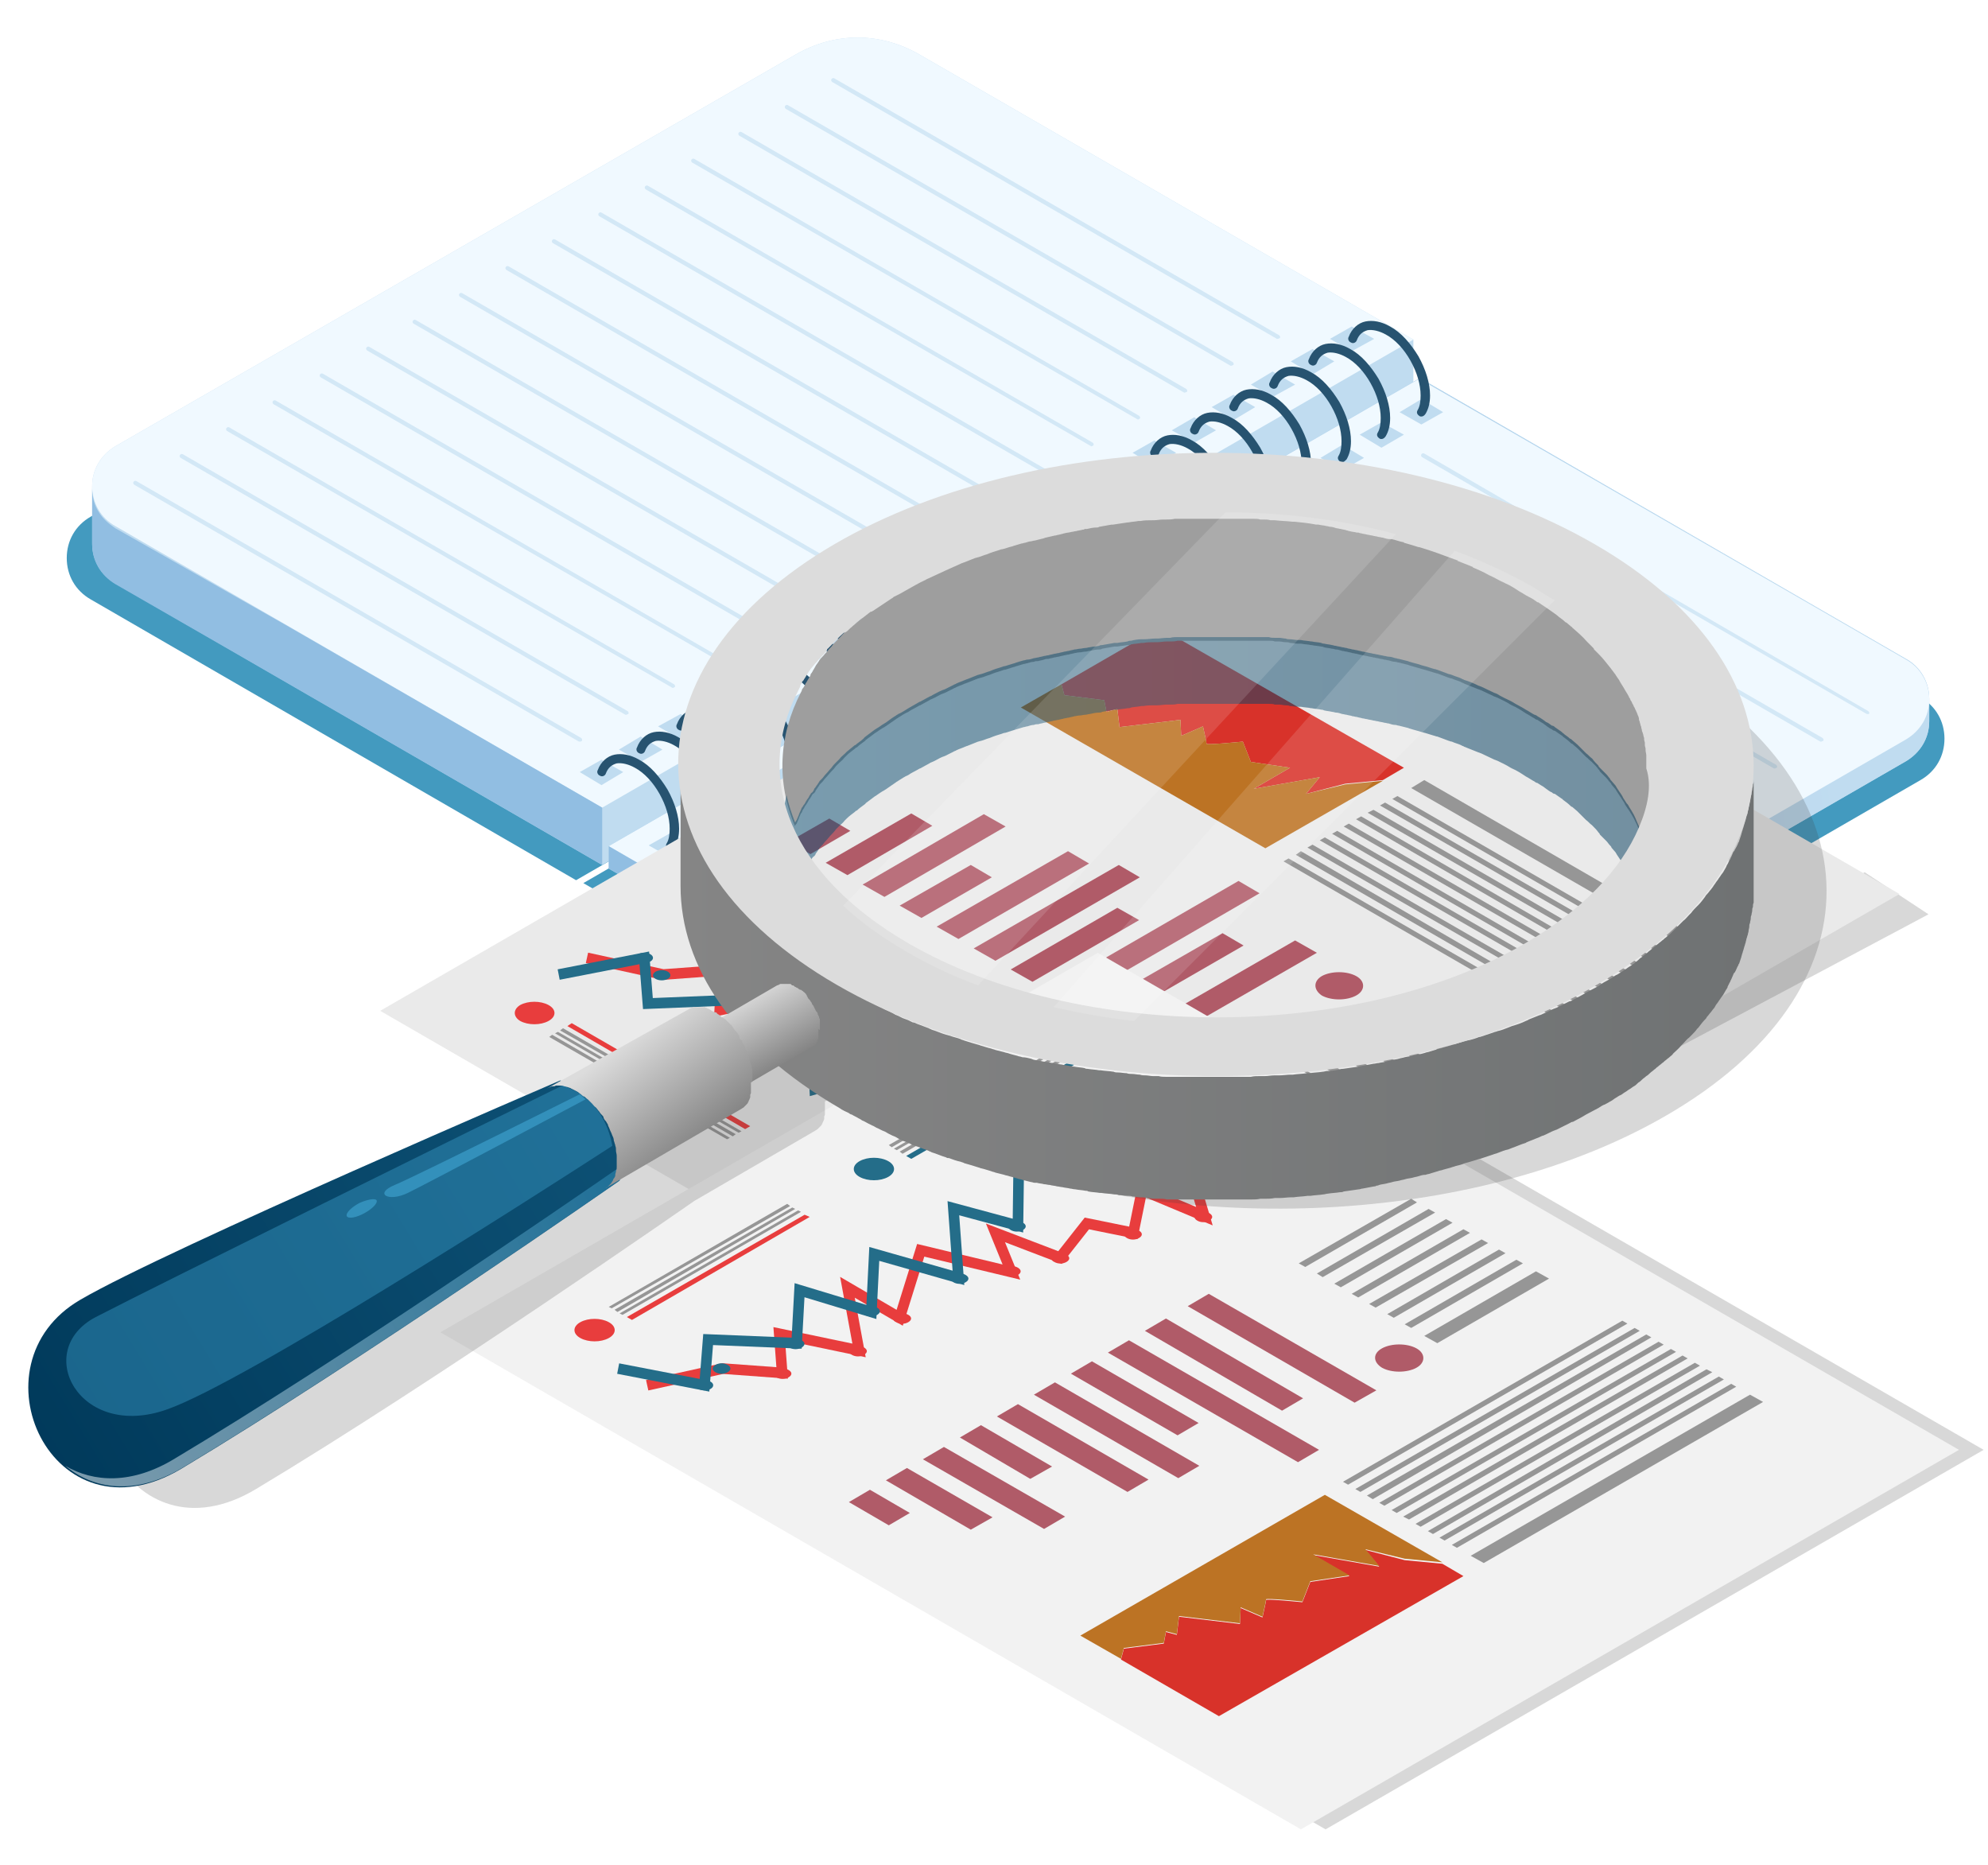 <?xml version="1.0" encoding="utf-8"?>
<!-- Generator: Adobe Illustrator 22.1.0, SVG Export Plug-In . SVG Version: 6.00 Build 0)  -->
<svg version="1.1" id="Layer_1" xmlns="http://www.w3.org/2000/svg" xmlns:xlink="http://www.w3.org/1999/xlink" x="0px" y="0px"
	 viewBox="0 0 274 257" style="enable-background:new 0 0 274 257;" xml:space="preserve">
<style type="text/css">
	.st0{fill-rule:evenodd;clip-rule:evenodd;fill:#439ABF;}
	.st1{fill-rule:evenodd;clip-rule:evenodd;fill:#C0DCF0;}
	.st2{fill-rule:evenodd;clip-rule:evenodd;fill:#F0F9FF;}
	.st3{clip-path:url(#SVGID_2_);fill:url(#SVGID_3_);}
	.st4{fill:#275370;}
	.st5{fill-rule:evenodd;clip-rule:evenodd;fill:#91BEE2;}
	.st6{opacity:0.6;}
	.st7{fill:#C0DCF0;}
	.st8{opacity:0.2;fill:#3D3D3D;}
	.st9{fill:#EAEAEA;}
	.st10{fill:#D8322A;}
	.st11{fill:#BC7324;}
	.st12{fill:#969696;}
	.st13{fill:#B05B68;}
	.st14{fill:none;stroke:#E83D3D;stroke-width:1.464;stroke-miterlimit:10;}
	.st15{fill:none;stroke:#246D89;stroke-width:1.464;stroke-miterlimit:10;}
	.st16{fill:#246D89;}
	.st17{fill:#E83D3D;}
	.st18{fill:#F2F2F2;}
	.st19{fill:url(#XMLID_2_);}
	.st20{fill:#9E9E9E;}
	.st21{opacity:0.51;fill:url(#XMLID_6_);}
	.st22{fill:#DCDCDC;}
	.st23{fill:url(#XMLID_7_);}
	.st24{fill:url(#XMLID_8_);}
	.st25{fill:url(#XMLID_9_);}
	.st26{opacity:0.51;fill:url(#XMLID_12_);}
	.st27{fill:url(#XMLID_14_);}
	.st28{opacity:0.51;fill:url(#XMLID_15_);}
	.st29{fill:url(#XMLID_16_);}
	.st30{fill:url(#XMLID_17_);}
	.st31{filter:url(#Adobe_OpacityMaskFilter);}
	.st32{filter:url(#Adobe_OpacityMaskFilter_1_);}
	.st33{mask:url(#XMLID_18_);fill:url(#XMLID_19_);}
	.st34{opacity:0.13;fill:url(#XMLID_20_);}
	.st35{filter:url(#Adobe_OpacityMaskFilter_2_);}
	.st36{filter:url(#Adobe_OpacityMaskFilter_3_);}
	.st37{mask:url(#XMLID_21_);fill:url(#XMLID_22_);}
	.st38{opacity:0.13;fill:url(#XMLID_23_);}
</style>
<g>
	<path class="st0" d="M193.7,55.3l-68-39.3c-5.5-3.2-11.9-3.2-17.4,0L12.5,71.2c-2.1,1.2-3.3,3.3-3.3,5.7c0,2.4,1.2,4.5,3.3,5.7
		l66.9,38.7L193.7,55.3z"/>
	<path class="st1" d="M126.7,7.5c-5.4-3.1-11.6-3.1-17,0L15.9,61.5c-2,1.2-3.2,3.2-3.2,5.5v7.9c0,2.3,1.2,4.4,3.2,5.5L83,119.2
		l111.8-64.5v-7.9L126.7,7.5z"/>
	<path class="st2" d="M194.8,46.8L126.7,7.5c-5.4-3.1-11.6-3.1-17,0L15.9,61.5c-2,1.2-3.2,3.2-3.2,5.5c0,2.3,1.2,4.4,3.2,5.5
		L83,111.3L194.8,46.8z"/>
	<path class="st0" d="M80.4,121.7l71.2,41.1c5.5,3.2,11.9,3.2,17.4,0l95.7-55.3c2.1-1.2,3.3-3.3,3.3-5.7c0-2.4-1.2-4.5-3.3-5.7
		l-70.1-40.5L80.4,121.7z"/>
	<g>
		<defs>
			<path id="SVGID_1_" d="M195.7,52.1L83.9,116.6v3.1L152,159c5.4,3.1,11.6,3.1,17,0l93.7-54.1c2-1.2,3.2-3.2,3.2-5.5v-3.1
				c0-2.3-1.2-4.4-3.2-5.5L195.7,52.1z"/>
		</defs>
		<use xlink:href="#SVGID_1_"  style="overflow:visible;fill-rule:evenodd;clip-rule:evenodd;fill:#C0DCF0;"/>
		<clipPath id="SVGID_2_">
			<use xlink:href="#SVGID_1_"  style="overflow:visible;"/>
		</clipPath>
		
			<linearGradient id="SVGID_3_" gradientUnits="userSpaceOnUse" x1="-437.984" y1="627.973" x2="-437.285" y2="627.973" gradientTransform="matrix(229.09 -21.747 16.458 173.379 90094.852 -118287.023)">
			<stop  offset="0" style="stop-color:#91BEE2"/>
			<stop  offset="1" style="stop-color:#C0DCF0"/>
		</linearGradient>
		<polygon class="st3" points="85.5,179.3 276.3,161.2 264.3,35 73.5,53.1 		"/>
	</g>
	<path class="st2" d="M83.9,116.6L152,156c5.4,3.1,11.6,3.1,17,0l93.7-54.1c2-1.2,3.2-3.2,3.2-5.5c0-2.3-1.2-4.4-3.2-5.5l-67.1-38.7
		L83.9,116.6z"/>
	<polygon class="st1" points="192.9,56.8 195.9,58.5 198.9,56.8 195.9,55 	"/>
	<polygon class="st1" points="183.3,46.7 186.3,48.4 189.4,46.7 186.3,45 	"/>
	<g>
		<path class="st4" d="M195.9,57.4c-0.1,0-0.2,0-0.3-0.1c-0.3-0.2-0.4-0.5-0.2-0.8c0.3-0.5,0.4-1.2,0.4-2c0-1.5-0.5-3.2-1.4-4.8
			c-0.9-1.6-2.1-2.9-3.4-3.6c-0.9-0.5-1.8-0.7-2.5-0.6c-0.7,0.2-1.2,0.6-1.5,1.4c-0.1,0.3-0.5,0.5-0.8,0.3c-0.3-0.1-0.5-0.5-0.3-0.8
			c0.4-1.1,1.3-1.9,2.3-2.1c1-0.2,2.2,0,3.4,0.7c1.5,0.8,2.8,2.3,3.9,4.1c1,1.8,1.6,3.7,1.6,5.4c0,1-0.2,1.8-0.6,2.5
			C196.3,57.3,196.1,57.4,195.9,57.4z"/>
	</g>
	<polygon class="st1" points="187.4,59.9 190.4,61.7 193.5,59.9 190.4,58.2 	"/>
	<polygon class="st1" points="177.9,49.8 180.9,51.6 183.9,49.8 180.9,48.1 	"/>
	<g>
		<path class="st4" d="M190.4,60.5c-0.1,0-0.2,0-0.3-0.1c-0.3-0.2-0.4-0.5-0.2-0.8c0.3-0.5,0.4-1.2,0.4-2c0-1.5-0.5-3.2-1.4-4.8
			c-0.9-1.6-2.1-2.9-3.4-3.6c-0.9-0.5-1.8-0.7-2.5-0.6c-0.7,0.2-1.2,0.6-1.5,1.4c-0.1,0.3-0.5,0.5-0.8,0.3c-0.3-0.1-0.5-0.5-0.3-0.8
			c0.4-1.1,1.3-1.9,2.3-2.1c1-0.2,2.2,0,3.4,0.7c1.5,0.8,2.8,2.3,3.9,4.1c1,1.8,1.6,3.7,1.6,5.4c0,1-0.2,1.8-0.6,2.5
			C190.8,60.4,190.6,60.5,190.4,60.5z"/>
	</g>
	<polygon class="st1" points="182,63.1 185,64.8 188,63.1 185,61.3 	"/>
	<polygon class="st1" points="172.4,53 175.4,54.7 178.5,53 175.4,51.2 	"/>
	<g>
		<path class="st4" d="M185,63.7c-0.1,0-0.2,0-0.3-0.1c-0.3-0.2-0.4-0.5-0.2-0.8c0.3-0.5,0.4-1.2,0.4-2c0-1.5-0.5-3.2-1.4-4.8
			c-0.9-1.6-2.1-2.9-3.4-3.6c-0.9-0.5-1.8-0.7-2.5-0.6c-0.7,0.2-1.2,0.6-1.5,1.4c-0.1,0.3-0.5,0.5-0.8,0.3c-0.3-0.1-0.5-0.5-0.3-0.8
			c0.4-1.1,1.3-1.9,2.3-2.1c1-0.2,2.2,0,3.4,0.7c1.5,0.8,2.8,2.3,3.9,4.1c1,1.8,1.6,3.7,1.6,5.4c0,1-0.2,1.8-0.6,2.5
			C185.4,63.5,185.2,63.7,185,63.7z"/>
	</g>
	<polygon class="st1" points="176.5,66.2 179.5,67.9 182.6,66.2 179.5,64.5 	"/>
	<polygon class="st1" points="167,56.1 170,57.9 173,56.1 170,54.4 	"/>
	<g>
		<path class="st4" d="M179.5,66.8c-0.1,0-0.2,0-0.3-0.1c-0.3-0.2-0.4-0.5-0.2-0.8c0.3-0.5,0.4-1.2,0.4-2c0-1.5-0.5-3.2-1.4-4.8
			c-0.9-1.6-2.1-2.9-3.4-3.6c-0.9-0.5-1.8-0.7-2.5-0.6c-0.7,0.2-1.2,0.6-1.5,1.4c-0.1,0.3-0.5,0.5-0.8,0.3c-0.3-0.1-0.5-0.5-0.3-0.8
			c0.4-1.1,1.3-1.9,2.3-2.1c1-0.2,2.2,0,3.4,0.7c1.5,0.8,2.8,2.3,3.9,4.1c1,1.8,1.6,3.7,1.6,5.4c0,1-0.2,1.8-0.6,2.5
			C179.9,66.7,179.7,66.8,179.5,66.8z"/>
	</g>
	<polygon class="st1" points="171.1,69.3 174.1,71.1 177.1,69.3 174.1,67.6 	"/>
	<polygon class="st1" points="161.5,59.3 164.6,61 167.6,59.3 164.6,57.5 	"/>
	<g>
		<path class="st4" d="M174.1,70c-0.1,0-0.2,0-0.3-0.1c-0.3-0.2-0.4-0.5-0.2-0.8c0.3-0.5,0.4-1.2,0.4-2c0-1.5-0.5-3.2-1.4-4.8
			c-0.9-1.6-2.1-2.9-3.4-3.6c-0.9-0.5-1.8-0.7-2.5-0.6c-0.7,0.2-1.2,0.6-1.5,1.4c-0.1,0.3-0.5,0.5-0.8,0.3c-0.3-0.1-0.5-0.5-0.3-0.8
			c0.4-1.1,1.3-1.9,2.3-2.1c1-0.2,2.2,0,3.4,0.7c1.5,0.8,2.8,2.3,3.9,4.1c1,1.8,1.6,3.7,1.6,5.4c0,1-0.2,1.8-0.6,2.5
			C174.5,69.8,174.3,70,174.1,70z"/>
	</g>
	<polygon class="st1" points="165.6,72.5 168.7,74.2 171.7,72.5 168.7,70.7 	"/>
	<polygon class="st1" points="156.1,62.4 159.1,64.2 162.1,62.4 159.1,60.7 	"/>
	<g>
		<path class="st4" d="M168.6,73.1c-0.1,0-0.2,0-0.3-0.1c-0.3-0.2-0.4-0.5-0.2-0.8c0.3-0.5,0.4-1.2,0.4-2c0-1.5-0.5-3.2-1.4-4.8
			c-0.9-1.6-2.1-2.9-3.4-3.6c-0.9-0.5-1.8-0.7-2.5-0.6c-0.7,0.2-1.2,0.6-1.5,1.4c-0.1,0.3-0.5,0.5-0.8,0.3c-0.3-0.1-0.5-0.5-0.3-0.8
			c0.4-1.1,1.3-1.9,2.3-2.1c1-0.2,2.2,0,3.4,0.7c1.5,0.8,2.8,2.3,3.9,4.1c1,1.8,1.6,3.7,1.6,5.4c0,1-0.2,1.8-0.6,2.5
			C169,73,168.8,73.1,168.6,73.1z"/>
	</g>
	<polygon class="st1" points="160.2,75.6 163.2,77.4 166.2,75.6 163.2,73.9 	"/>
	<polygon class="st1" points="150.6,65.6 153.7,67.3 156.7,65.6 153.7,63.8 	"/>
	<g>
		<path class="st4" d="M163.2,76.2c-0.1,0-0.2,0-0.3-0.1c-0.3-0.2-0.4-0.5-0.2-0.8c0.3-0.5,0.4-1.2,0.4-2c0-1.5-0.5-3.2-1.4-4.8
			c-0.9-1.6-2.1-2.9-3.4-3.6c-0.9-0.5-1.8-0.7-2.5-0.6c-0.7,0.2-1.2,0.6-1.5,1.4c-0.1,0.3-0.5,0.5-0.8,0.3c-0.3-0.1-0.5-0.5-0.3-0.8
			c0.4-1.1,1.3-1.9,2.3-2.1c1-0.2,2.2,0,3.4,0.7c1.5,0.8,2.8,2.3,3.9,4.1c1,1.8,1.6,3.7,1.6,5.4c0,1-0.2,1.8-0.6,2.5
			C163.6,76.1,163.4,76.2,163.2,76.2z"/>
	</g>
	<polygon class="st1" points="154.7,78.8 157.8,80.5 160.8,78.8 157.8,77 	"/>
	<polygon class="st1" points="145.2,68.7 148.2,70.4 151.2,68.7 148.2,67 	"/>
	<g>
		<path class="st4" d="M157.7,79.4c-0.1,0-0.2,0-0.3-0.1c-0.3-0.2-0.4-0.5-0.2-0.8c0.3-0.5,0.4-1.2,0.4-2c0-1.5-0.5-3.2-1.4-4.8
			c-0.9-1.6-2.1-2.9-3.4-3.6c-0.9-0.5-1.8-0.7-2.5-0.6c-0.7,0.2-1.2,0.6-1.5,1.4c-0.1,0.3-0.5,0.5-0.8,0.3c-0.3-0.1-0.5-0.5-0.3-0.8
			c0.4-1.1,1.3-1.9,2.3-2.1c1-0.2,2.2,0,3.4,0.7c1.5,0.8,2.8,2.3,3.9,4.1c1,1.8,1.6,3.7,1.6,5.4c0,1-0.2,1.8-0.6,2.5
			C158.2,79.3,157.9,79.4,157.7,79.4z"/>
	</g>
	<polygon class="st1" points="149.3,81.9 152.3,83.7 155.3,81.9 152.3,80.2 	"/>
	<polygon class="st1" points="139.8,71.8 142.8,73.6 145.8,71.8 142.8,70.1 	"/>
	<g>
		<path class="st4" d="M152.3,82.5c-0.1,0-0.2,0-0.3-0.1c-0.3-0.2-0.4-0.5-0.2-0.8c0.3-0.5,0.4-1.2,0.4-2c0-1.5-0.5-3.2-1.4-4.8
			c-0.9-1.6-2.1-2.9-3.4-3.6c-0.9-0.5-1.8-0.7-2.5-0.6c-0.7,0.2-1.2,0.6-1.5,1.4c-0.1,0.3-0.5,0.5-0.8,0.3c-0.3-0.1-0.5-0.5-0.3-0.8
			c0.4-1.1,1.3-1.9,2.3-2.1c1-0.2,2.2,0,3.4,0.7c1.5,0.8,2.8,2.3,3.9,4.1c1,1.8,1.6,3.7,1.6,5.4c0,1-0.2,1.8-0.6,2.5
			C152.7,82.4,152.5,82.5,152.3,82.5z"/>
	</g>
	<polygon class="st1" points="143.8,85.1 146.9,86.8 149.9,85.1 146.9,83.3 	"/>
	<polygon class="st1" points="134.3,75 137.3,76.7 140.3,75 137.3,73.2 	"/>
	<g>
		<path class="st4" d="M146.8,85.7c-0.1,0-0.2,0-0.3-0.1c-0.3-0.2-0.4-0.5-0.2-0.8c0.3-0.5,0.4-1.2,0.4-2c0-1.5-0.5-3.2-1.4-4.8
			c-0.9-1.6-2.1-2.9-3.4-3.6c-0.9-0.5-1.8-0.7-2.5-0.6c-0.7,0.2-1.2,0.6-1.5,1.4c-0.1,0.3-0.5,0.5-0.8,0.3c-0.3-0.1-0.5-0.5-0.3-0.8
			c0.4-1.1,1.3-1.9,2.3-2.1c1-0.2,2.2,0,3.4,0.7c1.5,0.8,2.8,2.3,3.9,4.1c1,1.8,1.6,3.7,1.6,5.4c0,1-0.2,1.8-0.6,2.5
			C147.3,85.6,147.1,85.7,146.8,85.7z"/>
	</g>
	<polygon class="st1" points="138.4,88.2 141.4,90 144.4,88.2 141.4,86.5 	"/>
	<polygon class="st1" points="128.9,78.1 131.9,79.9 134.9,78.1 131.9,76.4 	"/>
	<g>
		<path class="st4" d="M141.4,88.8c-0.1,0-0.2,0-0.3-0.1c-0.3-0.2-0.4-0.5-0.2-0.8c0.3-0.5,0.4-1.2,0.4-2c0-1.5-0.5-3.2-1.4-4.8
			c-0.9-1.6-2.1-2.9-3.4-3.6c-0.9-0.5-1.8-0.7-2.5-0.6c-0.7,0.2-1.2,0.6-1.5,1.4c-0.1,0.3-0.5,0.5-0.8,0.3c-0.3-0.1-0.5-0.5-0.3-0.8
			c0.4-1.1,1.3-1.9,2.3-2.1c1-0.2,2.2,0,3.4,0.7c1.5,0.8,2.8,2.3,3.9,4.1c1,1.8,1.6,3.7,1.6,5.4c0,1-0.2,1.8-0.6,2.5
			C141.8,88.7,141.6,88.8,141.4,88.8z"/>
	</g>
	<polygon class="st1" points="133,91.4 136,93.1 139,91.4 136,89.6 	"/>
	<polygon class="st1" points="123.4,81.3 126.4,83 129.5,81.3 126.4,79.5 	"/>
	<g>
		<path class="st4" d="M136,92c-0.1,0-0.2,0-0.3-0.1c-0.3-0.2-0.4-0.5-0.2-0.8c0.3-0.5,0.4-1.2,0.4-2c0-1.5-0.5-3.2-1.4-4.8
			c-0.9-1.6-2.1-2.9-3.4-3.6c-0.9-0.5-1.8-0.7-2.5-0.6c-0.7,0.2-1.2,0.6-1.5,1.4c-0.1,0.3-0.5,0.5-0.8,0.3c-0.3-0.1-0.5-0.5-0.3-0.8
			c0.4-1.1,1.3-1.9,2.3-2.1c1-0.2,2.2,0,3.4,0.7c1.5,0.8,2.8,2.3,3.9,4.1c1,1.8,1.6,3.7,1.6,5.4c0,1-0.2,1.8-0.6,2.5
			C136.4,91.8,136.2,92,136,92z"/>
	</g>
	<polygon class="st1" points="127.5,94.5 130.5,96.2 133.6,94.5 130.5,92.8 	"/>
	<polygon class="st1" points="118,84.4 121,86.2 124,84.4 121,82.7 	"/>
	<g>
		<path class="st4" d="M130.5,95.1c-0.1,0-0.2,0-0.3-0.1c-0.3-0.2-0.4-0.5-0.2-0.8c0.3-0.5,0.4-1.2,0.4-2c0-1.5-0.5-3.2-1.4-4.8
			c-0.9-1.6-2.1-2.9-3.4-3.6c-0.9-0.5-1.8-0.7-2.5-0.6c-0.7,0.2-1.2,0.6-1.5,1.4c-0.1,0.3-0.5,0.5-0.8,0.3c-0.3-0.1-0.5-0.5-0.3-0.8
			c0.4-1.1,1.3-1.9,2.3-2.1c1-0.2,2.2,0,3.4,0.7c1.5,0.8,2.8,2.3,3.9,4.1c1,1.8,1.6,3.7,1.6,5.4c0,1-0.2,1.8-0.6,2.5
			C130.9,95,130.7,95.1,130.5,95.1z"/>
	</g>
	<polygon class="st1" points="122.1,97.6 125.1,99.4 128.1,97.6 125.1,95.9 	"/>
	<polygon class="st1" points="112.5,87.6 115.5,89.3 118.6,87.6 115.5,85.8 	"/>
	<g>
		<path class="st4" d="M125.1,98.2c-0.1,0-0.2,0-0.3-0.1c-0.3-0.2-0.4-0.5-0.2-0.8c0.3-0.5,0.4-1.2,0.4-2c0-1.5-0.5-3.2-1.4-4.8
			c-0.9-1.6-2.1-2.9-3.4-3.6c-0.9-0.5-1.8-0.7-2.5-0.6c-0.7,0.2-1.2,0.6-1.5,1.4c-0.1,0.3-0.5,0.5-0.8,0.3c-0.3-0.1-0.5-0.5-0.3-0.8
			c0.4-1.1,1.3-1.9,2.3-2.1c1-0.2,2.2,0,3.4,0.7c1.5,0.8,2.8,2.3,3.9,4.1c1,1.8,1.6,3.7,1.6,5.4c0,1-0.2,1.8-0.6,2.5
			C125.5,98.1,125.3,98.2,125.1,98.2z"/>
	</g>
	<polygon class="st1" points="116.6,100.8 119.6,102.5 122.7,100.8 119.6,99 	"/>
	<polygon class="st1" points="107.1,90.7 110.1,92.5 113.1,90.7 110.1,89 	"/>
	<g>
		<path class="st4" d="M119.6,101.4c-0.1,0-0.2,0-0.3-0.1c-0.3-0.2-0.4-0.5-0.2-0.8c0.3-0.5,0.4-1.2,0.4-2c0-1.5-0.5-3.2-1.4-4.8
			c-0.9-1.6-2.1-2.9-3.4-3.6c-0.9-0.5-1.8-0.7-2.5-0.6c-0.7,0.2-1.2,0.6-1.5,1.4c-0.1,0.3-0.5,0.5-0.8,0.3c-0.3-0.1-0.5-0.5-0.3-0.8
			c0.4-1.1,1.3-1.9,2.3-2.1c1-0.2,2.2,0,3.4,0.7c1.5,0.8,2.8,2.3,3.9,4.1c1,1.8,1.6,3.7,1.6,5.4c0,1-0.2,1.8-0.6,2.5
			C120,101.3,119.8,101.4,119.6,101.4z"/>
	</g>
	<polygon class="st1" points="111.2,103.9 114.2,105.7 117.2,103.9 114.2,102.2 	"/>
	<polygon class="st1" points="101.6,93.9 104.7,95.6 107.7,93.9 104.7,92.1 	"/>
	<g>
		<path class="st4" d="M114.2,104.5c-0.1,0-0.2,0-0.3-0.1c-0.3-0.2-0.4-0.5-0.2-0.8c0.3-0.5,0.4-1.2,0.4-2c0-1.5-0.5-3.2-1.4-4.8
			c-0.9-1.6-2.1-2.9-3.4-3.6c-0.9-0.5-1.8-0.7-2.5-0.6c-0.7,0.2-1.2,0.6-1.5,1.4c-0.1,0.3-0.5,0.5-0.8,0.3c-0.3-0.1-0.5-0.5-0.3-0.8
			c0.4-1.1,1.3-1.9,2.3-2.1c1-0.2,2.2,0,3.4,0.7c1.5,0.8,2.8,2.3,3.9,4.1c1,1.8,1.6,3.7,1.6,5.4c0,1-0.2,1.8-0.6,2.5
			C114.6,104.4,114.4,104.5,114.2,104.5z"/>
	</g>
	<polygon class="st1" points="105.7,107.1 108.8,108.8 111.8,107.1 108.8,105.3 	"/>
	<polygon class="st1" points="96.2,97 99.2,98.7 102.2,97 99.2,95.3 	"/>
	<g>
		<path class="st4" d="M108.7,107.7c-0.1,0-0.2,0-0.3-0.1c-0.3-0.2-0.4-0.5-0.2-0.8c0.3-0.5,0.4-1.2,0.4-2c0-1.5-0.5-3.2-1.4-4.8
			c-0.9-1.6-2.1-2.9-3.4-3.6c-0.9-0.5-1.8-0.7-2.5-0.6c-0.7,0.2-1.2,0.6-1.5,1.4c-0.1,0.3-0.5,0.5-0.8,0.3c-0.3-0.1-0.5-0.5-0.3-0.8
			c0.4-1.1,1.3-1.9,2.3-2.1c1-0.2,2.2,0,3.4,0.7c1.5,0.8,2.8,2.3,3.9,4.1c1,1.8,1.6,3.7,1.6,5.4c0,1-0.2,1.8-0.6,2.5
			C109.1,107.6,108.9,107.7,108.7,107.7z"/>
	</g>
	<polygon class="st1" points="100.3,110.2 103.3,112 106.3,110.2 103.3,108.5 	"/>
	<polygon class="st1" points="90.7,100.1 93.8,101.9 96.8,100.1 93.8,98.4 	"/>
	<g>
		<path class="st4" d="M103.3,110.8c-0.1,0-0.2,0-0.3-0.1c-0.3-0.2-0.4-0.5-0.2-0.8c0.3-0.5,0.4-1.2,0.4-2c0-1.5-0.5-3.2-1.4-4.8
			c-0.9-1.6-2.1-2.9-3.4-3.6c-0.9-0.5-1.8-0.7-2.5-0.6c-0.7,0.2-1.2,0.6-1.5,1.4c-0.1,0.3-0.5,0.5-0.8,0.3c-0.3-0.1-0.5-0.5-0.3-0.8
			c0.4-1.1,1.3-1.9,2.3-2.1c1-0.2,2.2,0,3.4,0.7c1.5,0.8,2.8,2.3,3.9,4.1c1,1.8,1.6,3.7,1.6,5.4c0,1-0.2,1.8-0.6,2.5
			C103.7,110.7,103.5,110.8,103.3,110.8z"/>
	</g>
	<polygon class="st1" points="94.8,113.4 97.9,115.1 100.9,113.4 97.9,111.6 	"/>
	<polygon class="st1" points="85.3,103.3 88.3,105 91.3,103.3 88.3,101.5 	"/>
	<g>
		<path class="st4" d="M97.8,114c-0.1,0-0.2,0-0.3-0.1c-0.3-0.2-0.4-0.5-0.2-0.8c0.3-0.5,0.4-1.2,0.4-2c0-1.5-0.5-3.2-1.4-4.8
			c-0.9-1.6-2.1-2.9-3.4-3.6c-0.9-0.5-1.8-0.7-2.5-0.6c-0.7,0.2-1.2,0.6-1.5,1.4c-0.1,0.3-0.5,0.5-0.8,0.3c-0.3-0.1-0.5-0.5-0.3-0.8
			c0.4-1.1,1.3-1.9,2.3-2.1c1-0.2,2.2,0,3.4,0.7c1.5,0.8,2.8,2.3,3.9,4.1c1,1.8,1.6,3.7,1.6,5.4c0,1-0.2,1.8-0.6,2.5
			C98.3,113.8,98.1,114,97.8,114z"/>
	</g>
	<polygon class="st1" points="89.4,116.5 92.4,118.2 95.4,116.5 92.4,114.8 	"/>
	<polygon class="st1" points="79.9,106.4 82.9,108.2 85.9,106.4 82.9,104.7 	"/>
	<g>
		<path class="st4" d="M92.4,117.1c-0.1,0-0.2,0-0.3-0.1c-0.3-0.2-0.4-0.5-0.2-0.8c0.3-0.5,0.4-1.2,0.4-2c0-1.5-0.5-3.2-1.4-4.8
			c-0.9-1.6-2.1-2.9-3.4-3.6c-0.9-0.5-1.8-0.7-2.5-0.6c-0.7,0.2-1.2,0.6-1.5,1.4c-0.1,0.3-0.5,0.5-0.8,0.3c-0.3-0.1-0.5-0.5-0.3-0.8
			c0.4-1.1,1.3-1.9,2.3-2.1c1-0.2,2.2,0,3.4,0.7c1.5,0.8,2.8,2.3,3.9,4.1c1,1.8,1.6,3.7,1.6,5.4c0,1-0.2,1.8-0.6,2.5
			C92.8,117,92.6,117.1,92.4,117.1z"/>
	</g>
	<path class="st5" d="M39.5,86.2L83,111.3v4.8v3.1L32.6,90.1l-16.7-9.6c-2-1.2-3.2-3.2-3.2-5.5v-3.8v-4c0,1.3,0.3,2.5,1,3.5
		c0.5,0.8,1.3,1.5,2.2,2.1L39.5,86.2z"/>
	<g class="st6">
		<path class="st7" d="M257.4,98.4c0,0-0.1,0-0.1,0L196,63c-0.1-0.1-0.2-0.2-0.1-0.4c0.1-0.1,0.2-0.2,0.4-0.1L257.5,98
			c0.1,0.1,0.2,0.2,0.1,0.4C257.6,98.4,257.5,98.4,257.4,98.4z"/>
	</g>
	<g class="st6">
		<path class="st7" d="M251,102.2c0,0-0.1,0-0.1,0l-61.3-35.4c-0.1-0.1-0.2-0.2-0.1-0.4c0.1-0.1,0.2-0.2,0.4-0.1l61.3,35.4
			c0.1,0.1,0.2,0.2,0.1,0.4C251.2,102.1,251.1,102.2,251,102.2z"/>
	</g>
	<g class="st6">
		<path class="st7" d="M244.6,105.9c0,0-0.1,0-0.1,0l-61.3-35.4c-0.1-0.1-0.2-0.2-0.1-0.4c0.1-0.1,0.2-0.2,0.4-0.1l61.3,35.4
			c0.1,0.1,0.2,0.2,0.1,0.4C244.8,105.8,244.7,105.9,244.6,105.9z"/>
	</g>
	<g class="st6">
		<path class="st7" d="M238.2,109.6c0,0-0.1,0-0.1,0l-61.3-35.4c-0.1-0.1-0.2-0.2-0.1-0.4c0.1-0.1,0.2-0.2,0.4-0.1l61.3,35.4
			c0.1,0.1,0.2,0.2,0.1,0.4C238.4,109.5,238.3,109.6,238.2,109.6z"/>
	</g>
	<g class="st6">
		<path class="st7" d="M231.8,113.3c0,0-0.1,0-0.1,0l-61.3-35.4c-0.1-0.1-0.2-0.2-0.1-0.4c0.1-0.1,0.2-0.2,0.4-0.1l61.3,35.4
			c0.1,0.1,0.2,0.2,0.1,0.4C231.9,113.2,231.9,113.3,231.8,113.3z"/>
	</g>
	<g class="st6">
		<path class="st7" d="M225.4,117c0,0-0.1,0-0.1,0l-61.3-35.4c-0.1-0.1-0.2-0.2-0.1-0.4c0.1-0.1,0.2-0.2,0.4-0.1l61.3,35.4
			c0.1,0.1,0.2,0.2,0.1,0.4C225.5,116.9,225.4,117,225.4,117z"/>
	</g>
	<g class="st6">
		<path class="st7" d="M218.9,120.7c0,0-0.1,0-0.1,0l-61.3-35.4c-0.1-0.1-0.2-0.2-0.1-0.4c0.1-0.1,0.2-0.2,0.4-0.1l61.3,35.4
			c0.1,0.1,0.2,0.2,0.1,0.4C219.1,120.6,219,120.7,218.9,120.7z"/>
	</g>
	<g class="st6">
		<path class="st7" d="M212.5,124.4c0,0-0.1,0-0.1,0l-61.3-35.4c-0.1-0.1-0.2-0.2-0.1-0.4c0.1-0.1,0.2-0.2,0.4-0.1l61.3,35.4
			c0.1,0.1,0.2,0.2,0.1,0.4C212.7,124.3,212.6,124.4,212.5,124.4z"/>
	</g>
	<g class="st6">
		<path class="st7" d="M206.1,128.1c0,0-0.1,0-0.1,0l-61.3-35.4c-0.1-0.1-0.2-0.2-0.1-0.4c0.1-0.1,0.2-0.2,0.4-0.1l61.3,35.4
			c0.1,0.1,0.2,0.2,0.1,0.4C206.3,128,206.2,128.1,206.1,128.1z"/>
	</g>
	<g class="st6">
		<path class="st7" d="M199.7,131.8c0,0-0.1,0-0.1,0l-61.3-35.4c-0.1-0.1-0.2-0.2-0.1-0.4c0.1-0.1,0.2-0.2,0.4-0.1l61.3,35.4
			c0.1,0.1,0.2,0.2,0.1,0.4C199.9,131.7,199.8,131.8,199.7,131.8z"/>
	</g>
	<g class="st6">
		<path class="st7" d="M193.3,135.5c0,0-0.1,0-0.1,0L131.9,100c-0.1-0.1-0.2-0.2-0.1-0.4c0.1-0.1,0.2-0.2,0.4-0.1l61.3,35.4
			c0.1,0.1,0.2,0.2,0.1,0.4C193.5,135.4,193.4,135.5,193.3,135.5z"/>
	</g>
	<g class="st6">
		<path class="st7" d="M186.9,139.2c0,0-0.1,0-0.1,0l-61.3-35.4c-0.1-0.1-0.2-0.2-0.1-0.4c0.1-0.1,0.2-0.2,0.4-0.1l61.3,35.4
			c0.1,0.1,0.2,0.2,0.1,0.4C187.1,139.1,187,139.2,186.9,139.2z"/>
	</g>
	<g class="st6">
		<path class="st7" d="M180.5,142.9c0,0-0.1,0-0.1,0l-61.3-35.4c-0.1-0.1-0.2-0.2-0.1-0.4c0.1-0.1,0.2-0.2,0.4-0.1l61.3,35.4
			c0.1,0.1,0.2,0.2,0.1,0.4C180.7,142.8,180.6,142.9,180.5,142.9z"/>
	</g>
	<g class="st6">
		<path class="st7" d="M174.1,146.6c0,0-0.1,0-0.1,0l-61.3-35.4c-0.1-0.1-0.2-0.2-0.1-0.4c0.1-0.1,0.2-0.2,0.4-0.1l61.3,35.4
			c0.1,0.1,0.2,0.2,0.1,0.4C174.2,146.5,174.2,146.6,174.1,146.6z"/>
	</g>
	<g class="st6">
		<path class="st7" d="M167.6,150.3c0,0-0.1,0-0.1,0l-61.3-35.4c-0.1-0.1-0.2-0.2-0.1-0.4c0.1-0.1,0.2-0.2,0.4-0.1l61.3,35.4
			c0.1,0.1,0.2,0.2,0.1,0.4C167.8,150.2,167.7,150.3,167.6,150.3z"/>
	</g>
	<g class="st6">
		<path class="st7" d="M161.2,154c0,0-0.1,0-0.1,0l-61.3-35.4c-0.1-0.1-0.2-0.2-0.1-0.4c0.1-0.1,0.2-0.2,0.4-0.1l61.3,35.4
			c0.1,0.1,0.2,0.2,0.1,0.4C161.4,153.9,161.3,154,161.2,154z"/>
	</g>
	<g class="st6">
		<path class="st7" d="M176.1,46.7c0,0-0.1,0-0.1,0l-61.3-35.4c-0.1-0.1-0.2-0.2-0.1-0.4c0.1-0.1,0.2-0.2,0.4-0.1l61.3,35.4
			c0.1,0.1,0.2,0.2,0.1,0.4C176.3,46.6,176.2,46.7,176.1,46.7z"/>
	</g>
	<g class="st6">
		<path class="st7" d="M169.7,50.4c0,0-0.1,0-0.1,0L108.3,15c-0.1-0.1-0.2-0.2-0.1-0.4c0.1-0.1,0.2-0.2,0.4-0.1l61.3,35.4
			c0.1,0.1,0.2,0.2,0.1,0.4C169.9,50.3,169.8,50.4,169.7,50.4z"/>
	</g>
	<g class="st6">
		<path class="st7" d="M163.3,54.1c0,0-0.1,0-0.1,0l-61.3-35.4c-0.1-0.1-0.2-0.2-0.1-0.4c0.1-0.1,0.2-0.2,0.4-0.1l61.3,35.4
			c0.1,0.1,0.2,0.2,0.1,0.4C163.5,54,163.4,54.1,163.3,54.1z"/>
	</g>
	<g class="st6">
		<path class="st7" d="M156.9,57.8c0,0-0.1,0-0.1,0L95.4,22.4c-0.1-0.1-0.2-0.2-0.1-0.4c0.1-0.1,0.2-0.2,0.4-0.1L157,57.3
			c0.1,0.1,0.2,0.2,0.1,0.4C157,57.7,157,57.8,156.9,57.8z"/>
	</g>
	<g class="st6">
		<path class="st7" d="M150.5,61.5c0,0-0.1,0-0.1,0L89,26.1c-0.1-0.1-0.2-0.2-0.1-0.4c0.1-0.1,0.2-0.2,0.4-0.1L150.6,61
			c0.1,0.1,0.2,0.2,0.1,0.4C150.6,61.4,150.5,61.5,150.5,61.5z"/>
	</g>
	<g class="st6">
		<path class="st7" d="M144,65.2c0,0-0.1,0-0.1,0L82.6,29.8c-0.1-0.1-0.2-0.2-0.1-0.4c0.1-0.1,0.2-0.2,0.4-0.1l61.3,35.4
			c0.1,0.1,0.2,0.2,0.1,0.4C144.2,65.1,144.1,65.2,144,65.2z"/>
	</g>
	<g class="st6">
		<path class="st7" d="M137.6,68.9c0,0-0.1,0-0.1,0L76.2,33.5c-0.1-0.1-0.2-0.2-0.1-0.4c0.1-0.1,0.2-0.2,0.4-0.1l61.3,35.4
			c0.1,0.1,0.2,0.2,0.1,0.4C137.8,68.8,137.7,68.9,137.6,68.9z"/>
	</g>
	<g class="st6">
		<path class="st7" d="M131.2,72.6c0,0-0.1,0-0.1,0L69.8,37.2c-0.1-0.1-0.2-0.2-0.1-0.4c0.1-0.1,0.2-0.2,0.4-0.1l61.3,35.4
			c0.1,0.1,0.2,0.2,0.1,0.4C131.4,72.5,131.3,72.6,131.2,72.6z"/>
	</g>
	<g class="st6">
		<path class="st7" d="M124.8,76.3c0,0-0.1,0-0.1,0L63.4,40.9c-0.1-0.1-0.2-0.2-0.1-0.4c0.1-0.1,0.2-0.2,0.4-0.1l61.3,35.4
			c0.1,0.1,0.2,0.2,0.1,0.4C125,76.2,124.9,76.3,124.8,76.3z"/>
	</g>
	<g class="st6">
		<path class="st7" d="M118.4,80c0,0-0.1,0-0.1,0L57,44.6c-0.1-0.1-0.2-0.2-0.1-0.4c0.1-0.1,0.2-0.2,0.4-0.1l61.3,35.4
			c0.1,0.1,0.2,0.2,0.1,0.4C118.6,79.9,118.5,80,118.4,80z"/>
	</g>
	<g class="st6">
		<path class="st7" d="M112,83.7c0,0-0.1,0-0.1,0L50.6,48.3c-0.1-0.1-0.2-0.2-0.1-0.4c0.1-0.1,0.2-0.2,0.4-0.1l61.3,35.4
			c0.1,0.1,0.2,0.2,0.1,0.4C112.2,83.6,112.1,83.7,112,83.7z"/>
	</g>
	<g class="st6">
		<path class="st7" d="M105.6,87.4c0,0-0.1,0-0.1,0L44.2,52c-0.1-0.1-0.2-0.2-0.1-0.4c0.1-0.1,0.2-0.2,0.4-0.1l61.3,35.4
			c0.1,0.1,0.2,0.2,0.1,0.4C105.8,87.3,105.7,87.4,105.6,87.4z"/>
	</g>
	<g class="st6">
		<path class="st7" d="M99.2,91.1c0,0-0.1,0-0.1,0L37.7,55.7c-0.1-0.1-0.2-0.2-0.1-0.4c0.1-0.1,0.2-0.2,0.4-0.1l61.3,35.4
			c0.1,0.1,0.2,0.2,0.1,0.4C99.3,91,99.3,91.1,99.2,91.1z"/>
	</g>
	<g class="st6">
		<path class="st7" d="M92.8,94.8c0,0-0.1,0-0.1,0L31.3,59.4c-0.1-0.1-0.2-0.2-0.1-0.4c0.1-0.1,0.2-0.2,0.4-0.1l61.3,35.4
			c0.1,0.1,0.2,0.2,0.1,0.4C92.9,94.7,92.8,94.8,92.8,94.8z"/>
	</g>
	<g class="st6">
		<path class="st7" d="M86.3,98.5c0,0-0.1,0-0.1,0L24.9,63.1c-0.1-0.1-0.2-0.2-0.1-0.4c0.1-0.1,0.2-0.2,0.4-0.1L86.5,98
			c0.1,0.1,0.2,0.2,0.1,0.4C86.5,98.4,86.4,98.5,86.3,98.5z"/>
	</g>
	<g class="st6">
		<path class="st7" d="M79.9,102.2c0,0-0.1,0-0.1,0L18.5,66.8c-0.1-0.1-0.2-0.2-0.1-0.4c0.1-0.1,0.2-0.2,0.4-0.1l61.3,35.4
			c0.1,0.1,0.2,0.2,0.1,0.4C80.1,102.2,80,102.2,79.9,102.2z"/>
	</g>
</g>
<polygon id="XMLID_713_" class="st8" points="257,120.2 143.8,190.9 265.8,126 "/>
<polygon id="XMLID_44_" class="st8" points="154.7,131.3 64,183.6 182.7,252.1 273.4,199.8 "/>
<g id="XMLID_545_">
	<polygon id="XMLID_648_" class="st9" points="143.1,191.7 52.4,139.3 171.1,70.8 261.8,123.2 	"/>
	<path id="XMLID_647_" class="st10" d="M159.8,86.5l-13.5,7.8l0.4,1.5l5.5,0.7l0.3,1.6l1.5-0.4l0.3,2.5l8.4-1l0.1,2.2l3-1.3
		c0,0,0.5,2.2,0.5,2.4c0,0.2,5-0.3,5-0.3l1.1,2.8l5.4,0.8l-5,2.9l9.1-1.6l-1.9,2.3l5.4-1.4l5.2-0.5l2.9-1.7L159.8,86.5z"/>
	<path id="XMLID_646_" class="st11" d="M180,109.4l1.9-2.3l-9.1,1.6l5-2.9l-5.4-0.8l-1.1-2.8c0,0-5,0.5-5,0.3c0-0.2-0.5-2.4-0.5-2.4
		l-3,1.3l-0.1-2.2l-8.4,1l-0.3-2.5l-1.5,0.4l-0.3-1.6l-5.5-0.7l-0.4-1.5l-5.6,3.2l33.7,19.4l16.2-9.3l-5.2,0.5L180,109.4z"/>
	<polygon id="XMLID_645_" class="st12" points="233,130.8 194.5,108.6 196.3,107.5 234.7,129.7 	"/>
	<polygon id="XMLID_644_" class="st12" points="203.5,147.8 188.1,138.9 189.9,137.8 205.3,146.8 	"/>
	<polygon id="XMLID_643_" class="st12" points="200.8,149.3 185.4,140.4 186.3,139.9 201.7,148.8 	"/>
	<polygon id="XMLID_642_" class="st12" points="198.4,150.7 183,141.8 183.8,141.3 199.3,150.2 	"/>
	<polygon id="XMLID_641_" class="st12" points="196,152.1 180.5,143.2 181.4,142.7 196.8,151.6 	"/>
	<polygon id="XMLID_640_" class="st12" points="193.5,153.5 178.1,144.6 179,144.1 194.4,153 	"/>
	<polygon id="XMLID_639_" class="st12" points="191.1,154.9 175.7,146 176.5,145.5 192,154.4 	"/>
	<polygon id="XMLID_638_" class="st12" points="188.7,156.4 173.2,147.4 174.1,146.9 189.5,155.8 	"/>
	<polygon id="XMLID_637_" class="st12" points="186.2,157.8 170.8,148.8 171.7,148.3 187.1,157.2 	"/>
	<polygon id="XMLID_636_" class="st12" points="230.4,132.3 191.9,110.1 192.6,109.7 231.1,131.9 	"/>
	<polygon id="XMLID_635_" class="st12" points="228.7,133.2 190.2,111 190.9,110.6 229.4,132.8 	"/>
	<polygon id="XMLID_634_" class="st12" points="227,134.2 188.5,112 189.3,111.6 227.7,133.8 	"/>
	<polygon id="XMLID_633_" class="st12" points="225.4,135.2 186.9,112.9 187.6,112.5 226.1,134.8 	"/>
	<polygon id="XMLID_632_" class="st12" points="223.7,136.1 185.2,113.9 185.9,113.5 224.4,135.7 	"/>
	<polygon id="XMLID_631_" class="st12" points="222,137.1 183.6,114.9 184.3,114.5 222.7,136.7 	"/>
	<polygon id="XMLID_630_" class="st12" points="220.4,138 181.9,115.8 182.6,115.4 221.1,137.6 	"/>
	<polygon id="XMLID_629_" class="st12" points="218.7,139 180.2,116.8 180.9,116.4 219.4,138.6 	"/>
	<polygon id="XMLID_628_" class="st12" points="217,140 178.6,117.8 179.3,117.3 217.7,139.6 	"/>
	<polygon id="XMLID_627_" class="st12" points="215.4,140.9 176.9,118.7 177.6,118.3 216.1,140.5 	"/>
	<polygon id="XMLID_626_" class="st13" points="111.7,117.7 108.7,116 114.3,112.8 117.2,114.5 	"/>
	<polygon id="XMLID_625_" class="st13" points="116.8,120.6 113.8,118.9 125.6,112.1 128.5,113.8 	"/>
	<polygon id="XMLID_624_" class="st13" points="121.9,123.6 118.9,121.9 135.6,112.2 138.6,113.9 	"/>
	<polygon id="XMLID_623_" class="st13" points="127,126.5 124,124.8 133.8,119.2 136.7,120.9 	"/>
	<polygon id="XMLID_622_" class="st13" points="132.1,129.4 129.1,127.7 147.2,117.3 150.1,119 	"/>
	<polygon id="XMLID_621_" class="st13" points="137.2,132.4 134.2,130.7 154.2,119.2 157.1,120.9 	"/>
	<polygon id="XMLID_620_" class="st13" points="142.3,135.3 139.3,133.6 154,125.1 157,126.8 	"/>
	<polygon id="XMLID_619_" class="st13" points="147.4,138.3 144.4,136.6 170.7,121.4 173.6,123.1 	"/>
	<polygon id="XMLID_618_" class="st13" points="158.4,144.6 155.4,142.9 178.5,129.6 181.5,131.3 	"/>
	<polygon id="XMLID_617_" class="st13" points="152.5,141.2 149.5,139.5 168.5,128.6 171.4,130.3 	"/>
	<path id="XMLID_616_" class="st13" d="M182.2,134.5c1.3-0.7,3.4-0.7,4.7,0c1.3,0.7,1.3,2,0,2.7c-1.3,0.7-3.4,0.7-4.7,0
		C181,136.4,181,135.2,182.2,134.5z"/>
	<polyline id="XMLID_615_" class="st14" points="80.9,132 91.4,134.3 99.5,133.7 99.2,139.2 110.2,136.9 108.6,145.5 115.8,141.3 
		118.7,150.7 131.2,147.6 129,153.1 137.9,149.6 141.6,154.3 148,153.1 149.2,159 157.8,155.3 155.5,162.7 163,160.6 158,166 
		169.2,163.4 167.5,168.6 	"/>
	<polyline id="XMLID_614_" class="st15" points="77,134.3 88.8,132 89.3,138.3 101.5,137.8 102,145.1 111.9,142.1 112.3,150.1 
		123.9,146.8 123.2,156.4 132.1,154 132.2,161.6 145.4,161.1 148.9,169.7 155.6,167.4 166,169.5 	"/>
	<ellipse id="XMLID_613_" class="st16" cx="88.8" cy="132" rx="1.2" ry="0.7"/>
	<ellipse id="XMLID_612_" class="st16" cx="91.2" cy="134.4" rx="1.2" ry="0.7"/>
	<path id="XMLID_611_" class="st17" d="M98.7,133.1c0.5-0.3,1.2-0.3,1.7,0c0.5,0.3,0.5,0.7,0,1c-0.5,0.3-1.2,0.3-1.7,0
		C98.3,133.8,98.3,133.4,98.7,133.1z"/>
	<path id="XMLID_610_" class="st17" d="M109.1,136.3c0.5-0.3,1.2-0.3,1.7,0c0.5,0.3,0.5,0.7,0,1c-0.5,0.3-1.2,0.3-1.7,0
		C108.7,137,108.7,136.5,109.1,136.3z"/>
	<path id="XMLID_609_" class="st17" d="M115.3,140.7c0.5-0.3,1.2-0.3,1.7,0c0.5,0.3,0.5,0.7,0,1c-0.5,0.3-1.2,0.3-1.7,0
		C114.8,141.4,114.8,141,115.3,140.7z"/>
	<path id="XMLID_608_" class="st17" d="M130.3,147.2c0.5-0.3,1.2-0.3,1.7,0c0.5,0.3,0.5,0.7,0,1c-0.5,0.3-1.2,0.3-1.7,0
		C129.9,147.9,129.9,147.5,130.3,147.2z"/>
	<path id="XMLID_607_" class="st17" d="M137.1,149c0.5-0.3,1.2-0.3,1.7,0c0.5,0.3,0.5,0.7,0,1c-0.5,0.3-1.2,0.3-1.7,0
		C136.6,149.7,136.6,149.3,137.1,149z"/>
	<path id="XMLID_606_" class="st17" d="M147.1,152.3c0.5-0.3,1.2-0.3,1.7,0c0.5,0.3,0.5,0.7,0,1c-0.5,0.3-1.2,0.3-1.7,0
		C146.6,153,146.6,152.6,147.1,152.3z"/>
	<path id="XMLID_605_" class="st17" d="M156.7,154.7c0.5-0.3,1.2-0.3,1.7,0c0.5,0.3,0.5,0.7,0,1c-0.5,0.3-1.2,0.3-1.7,0
		C156.3,155.4,156.3,155,156.7,154.7z"/>
	<path id="XMLID_604_" class="st17" d="M162,160c0.5-0.3,1.2-0.3,1.7,0c0.5,0.3,0.5,0.7,0,1c-0.5,0.3-1.2,0.3-1.7,0
		C161.5,160.7,161.5,160.2,162,160z"/>
	<path id="XMLID_603_" class="st17" d="M168.6,162.8c0.5-0.3,1.2-0.3,1.7,0c0.5,0.3,0.5,0.7,0,1c-0.5,0.3-1.2,0.3-1.7,0
		C168.2,163.5,168.2,163.1,168.6,162.8z"/>
	<path id="XMLID_602_" class="st16" d="M100.5,137.3c0.5-0.3,1.2-0.3,1.7,0s0.5,0.7,0,1c-0.5,0.3-1.2,0.3-1.7,0
		C100.1,138,100.1,137.5,100.5,137.3z"/>
	<path id="XMLID_601_" class="st16" d="M111,141.7c0.5-0.3,1.2-0.3,1.7,0c0.5,0.3,0.5,0.7,0,1c-0.5,0.3-1.2,0.3-1.7,0
		C110.5,142.4,110.5,142,111,141.7z"/>
	<path id="XMLID_600_" class="st16" d="M123.2,146.3c0.5-0.3,1.2-0.3,1.7,0c0.5,0.3,0.5,0.7,0,1c-0.5,0.3-1.2,0.3-1.7,0
		C122.7,147,122.7,146.5,123.2,146.3z"/>
	<path id="XMLID_599_" class="st16" d="M131,153.5c0.5-0.3,1.2-0.3,1.7,0c0.5,0.3,0.5,0.7,0,1c-0.5,0.3-1.2,0.3-1.7,0
		C130.6,154.2,130.6,153.7,131,153.5z"/>
	<ellipse id="XMLID_598_" class="st16" cx="145.3" cy="161.3" rx="1.2" ry="0.7"/>
	<path id="XMLID_597_" class="st16" d="M154.9,166.8c0.5-0.3,1.2-0.3,1.7,0c0.5,0.3,0.5,0.7,0,1c-0.5,0.3-1.2,0.3-1.7,0
		C154.4,167.6,154.4,167.1,154.9,166.8z"/>
	<path id="XMLID_596_" class="st17" d="M71.7,138.5c1.1-0.6,2.8-0.6,3.9,0c1.1,0.6,1.1,1.6,0,2.2c-1.1,0.6-2.8,0.6-3.9,0
		C70.7,140.1,70.7,139.1,71.7,138.5z"/>
	<polygon id="XMLID_595_" class="st17" points="102.7,155.6 78.2,141.4 78.8,141 103.4,155.2 	"/>
	<polygon id="XMLID_594_" class="st12" points="101.8,156.1 77.2,142 77.6,141.7 102.2,155.9 	"/>
	<polygon id="XMLID_593_" class="st12" points="101,156.6 76.5,142.4 76.9,142.2 101.4,156.3 	"/>
	<polygon id="XMLID_592_" class="st12" points="100.2,157 75.7,142.9 76.1,142.6 100.6,156.8 	"/>
	<path id="XMLID_591_" class="st16" d="M110.3,160.7c1.1-0.6,2.8-0.6,3.9,0c1.1,0.6,1.1,1.6,0,2.2c-1.1,0.6-2.8,0.6-3.9,0
		C109.2,162.4,109.2,161.4,110.3,160.7z"/>
	<polygon id="XMLID_590_" class="st16" points="141.3,177.8 116.7,163.7 117.4,163.3 141.9,177.4 	"/>
	<polygon id="XMLID_589_" class="st12" points="140.3,178.4 115.8,164.2 116.2,164 140.7,178.2 	"/>
	<polygon id="XMLID_585_" class="st12" points="139.5,178.8 115,164.7 115.4,164.4 139.9,178.6 	"/>
	<polygon id="XMLID_584_" class="st12" points="138.8,179.3 114.2,165.1 114.6,164.9 139.2,179 	"/>
</g>
<g id="XMLID_650_">
	<polygon id="XMLID_712_" class="st18" points="151.3,131.3 60.7,183.6 179.3,252.1 270,199.8 	"/>
	<path id="XMLID_711_" class="st10" d="M168,236.5l-13.5-7.8l0.4-1.5l5.5-0.7l0.3-1.6l1.5,0.4l0.3-2.5l8.4,1l0.1-2.2l3,1.3
		c0,0,0.5-2.2,0.5-2.4c0-0.2,5,0.3,5,0.3l1.1-2.8l5.4-0.8l-5-2.9l9.1,1.6l-1.9-2.3l5.4,1.4l5.2,0.5l2.9,1.7L168,236.5z"/>
	<path id="XMLID_710_" class="st11" d="M188.2,213.5l1.9,2.3l-9.1-1.6l5,2.9l-5.4,0.8l-1.1,2.8c0,0-5-0.5-5-0.3
		c0,0.2-0.5,2.4-0.5,2.4l-3-1.3l-0.1,2.2l-8.4-1l-0.3,2.5l-1.5-0.4l-0.3,1.6l-5.5,0.7l-0.4,1.5l-5.6-3.2l33.7-19.4l16.2,9.3
		l-5.2-0.5L188.2,213.5z"/>
	<polygon id="XMLID_709_" class="st12" points="241.2,192.2 202.7,214.4 204.5,215.4 243,193.2 	"/>
	<polygon id="XMLID_708_" class="st12" points="211.7,175.2 196.3,184.1 198.1,185.1 213.5,176.2 	"/>
	<polygon id="XMLID_707_" class="st12" points="209,173.6 193.6,182.5 194.5,183 209.9,174.1 	"/>
	<polygon id="XMLID_706_" class="st12" points="206.6,172.2 191.2,181.1 192.1,181.6 207.5,172.7 	"/>
	<polygon id="XMLID_705_" class="st12" points="204.2,170.8 188.7,179.7 189.6,180.2 205.1,171.3 	"/>
	<polygon id="XMLID_704_" class="st12" points="201.7,169.4 186.3,178.3 187.2,178.8 202.6,169.9 	"/>
	<polygon id="XMLID_703_" class="st12" points="199.3,168 183.9,176.9 184.8,177.4 200.2,168.5 	"/>
	<polygon id="XMLID_702_" class="st12" points="196.9,166.6 181.5,175.5 182.3,176 197.8,167.1 	"/>
	<polygon id="XMLID_701_" class="st12" points="194.5,165.2 179,174.1 179.9,174.6 195.3,165.7 	"/>
	<polygon id="XMLID_700_" class="st12" points="238.6,190.7 200.1,212.9 200.8,213.3 239.3,191.1 	"/>
	<polygon id="XMLID_699_" class="st12" points="236.9,189.7 198.4,211.9 199.1,212.3 237.6,190.1 	"/>
	<polygon id="XMLID_698_" class="st12" points="235.2,188.7 196.8,211 197.5,211.4 236,189.1 	"/>
	<polygon id="XMLID_697_" class="st12" points="233.6,187.8 195.1,210 195.8,210.4 234.3,188.2 	"/>
	<polygon id="XMLID_696_" class="st12" points="231.9,186.8 193.4,209 194.2,209.4 232.6,187.2 	"/>
	<polygon id="XMLID_695_" class="st12" points="230.3,185.9 191.8,208.1 192.5,208.5 231,186.3 	"/>
	<polygon id="XMLID_694_" class="st12" points="228.6,184.9 190.1,207.1 190.8,207.5 229.3,185.3 	"/>
	<polygon id="XMLID_693_" class="st12" points="226.9,183.9 188.4,206.1 189.2,206.6 227.6,184.3 	"/>
	<polygon id="XMLID_692_" class="st12" points="225.3,183 186.8,205.2 187.5,205.6 226,183.4 	"/>
	<polygon id="XMLID_691_" class="st12" points="223.6,182 185.1,204.2 185.8,204.6 224.3,182.4 	"/>
	<polygon id="XMLID_690_" class="st13" points="119.9,205.3 117,207 122.5,210.2 125.4,208.5 	"/>
	<polygon id="XMLID_689_" class="st13" points="125,202.3 122.1,204 133.8,210.8 136.8,209.1 	"/>
	<polygon id="XMLID_688_" class="st13" points="130.1,199.4 127.2,201.1 143.9,210.7 146.8,209 	"/>
	<polygon id="XMLID_687_" class="st13" points="135.2,196.4 132.3,198.1 142,203.8 145,202.1 	"/>
	<polygon id="XMLID_686_" class="st13" points="140.3,193.5 137.4,195.2 155.4,205.6 158.3,203.9 	"/>
	<polygon id="XMLID_685_" class="st13" points="145.4,190.5 142.5,192.2 162.4,203.7 165.3,202 	"/>
	<polygon id="XMLID_684_" class="st13" points="150.5,187.6 147.6,189.3 162.3,197.8 165.2,196.1 	"/>
	<polygon id="XMLID_683_" class="st13" points="155.6,184.7 152.7,186.4 178.9,201.5 181.8,199.8 	"/>
	<polygon id="XMLID_682_" class="st13" points="166.6,178.3 163.7,180 186.7,193.3 189.7,191.6 	"/>
	<polygon id="XMLID_681_" class="st13" points="160.7,181.7 157.8,183.4 176.7,194.4 179.6,192.7 	"/>
	<path id="XMLID_680_" class="st13" d="M190.5,188.5c1.3,0.7,3.4,0.7,4.7,0c1.3-0.7,1.3-2,0-2.7c-1.3-0.7-3.4-0.7-4.7,0
		C189.2,186.5,189.2,187.7,190.5,188.5z"/>
	<polyline id="XMLID_679_" class="st14" points="89.2,190.9 99.6,188.6 107.8,189.2 107.4,183.8 118.4,186.1 116.8,177.4 124,181.6 
		126.9,172.3 139.4,175.3 137.2,169.9 146.1,173.3 149.8,168.6 156.2,169.9 157.4,164 166,167.6 163.8,160.2 171.2,162.4 
		166.3,156.9 177.4,159.5 175.7,154.4 	"/>
	<polyline id="XMLID_678_" class="st15" points="85.2,188.6 97.1,190.9 97.6,184.6 109.8,185.1 110.2,177.8 120.1,180.8 
		120.5,172.8 132.1,176.1 131.4,166.5 140.3,168.9 140.4,161.3 153.7,161.8 157.1,153.2 163.9,155.6 174.2,153.5 	"/>
	<ellipse id="XMLID_677_" class="st16" cx="97.1" cy="190.9" rx="1.2" ry="0.7"/>
	<path id="XMLID_676_" class="st16" d="M98.6,189.1c0.5,0.3,1.2,0.3,1.7,0s0.5-0.7,0-1c-0.5-0.3-1.2-0.3-1.7,0
		C98.1,188.4,98.1,188.8,98.6,189.1z"/>
	<path id="XMLID_675_" class="st17" d="M107,189.8c0.5,0.3,1.2,0.3,1.7,0c0.5-0.3,0.5-0.7,0-1c-0.5-0.3-1.2-0.3-1.7,0
		C106.5,189.1,106.5,189.6,107,189.8z"/>
	<path id="XMLID_674_" class="st17" d="M117.4,186.7c0.5,0.3,1.2,0.3,1.7,0c0.5-0.3,0.5-0.7,0-1c-0.5-0.3-1.2-0.3-1.7,0
		C116.9,186,116.9,186.4,117.4,186.7z"/>
	<path id="XMLID_673_" class="st17" d="M123.5,182.2c0.5,0.3,1.2,0.3,1.7,0c0.5-0.3,0.5-0.7,0-1c-0.5-0.3-1.2-0.3-1.7,0
		C123,181.5,123,182,123.5,182.2z"/>
	<path id="XMLID_672_" class="st17" d="M138.6,175.7c0.5,0.3,1.2,0.3,1.7,0c0.5-0.3,0.5-0.7,0-1c-0.5-0.3-1.2-0.3-1.7,0
		C138.1,175,138.1,175.5,138.6,175.7z"/>
	<path id="XMLID_671_" class="st17" d="M145.3,173.9c0.5,0.3,1.2,0.3,1.7,0c0.5-0.3,0.5-0.7,0-1c-0.5-0.3-1.2-0.3-1.7,0
		C144.8,173.2,144.8,173.7,145.3,173.9z"/>
	<path id="XMLID_670_" class="st17" d="M155.3,170.6c0.5,0.3,1.2,0.3,1.7,0c0.5-0.3,0.5-0.7,0-1c-0.5-0.3-1.2-0.3-1.7,0
		C154.8,169.9,154.8,170.3,155.3,170.6z"/>
	<path id="XMLID_669_" class="st17" d="M165,168.2c0.5,0.3,1.2,0.3,1.7,0c0.5-0.3,0.5-0.7,0-1c-0.5-0.3-1.2-0.3-1.7,0
		C164.5,167.5,164.5,167.9,165,168.2z"/>
	<path id="XMLID_668_" class="st17" d="M170.2,163c0.5,0.3,1.2,0.3,1.7,0c0.5-0.3,0.5-0.7,0-1c-0.5-0.3-1.2-0.3-1.7,0
		C169.8,162.3,169.8,162.7,170.2,163z"/>
	<path id="XMLID_667_" class="st17" d="M176.9,160.1c0.5,0.3,1.2,0.3,1.7,0c0.5-0.3,0.5-0.7,0-1c-0.5-0.3-1.2-0.3-1.7,0
		C176.4,159.4,176.4,159.9,176.9,160.1z"/>
	<path id="XMLID_666_" class="st16" d="M108.8,185.7c0.5,0.3,1.2,0.3,1.7,0c0.5-0.3,0.5-0.7,0-1c-0.5-0.3-1.2-0.3-1.7,0
		C108.3,185,108.3,185.4,108.8,185.7z"/>
	<path id="XMLID_665_" class="st16" d="M119.2,181.2c0.5,0.3,1.2,0.3,1.7,0c0.5-0.3,0.5-0.7,0-1c-0.5-0.3-1.2-0.3-1.7,0
		C118.8,180.5,118.8,180.9,119.2,181.2z"/>
	<path id="XMLID_664_" class="st16" d="M131.4,176.7c0.5,0.3,1.2,0.3,1.7,0c0.5-0.3,0.5-0.7,0-1c-0.5-0.3-1.2-0.3-1.7,0
		C131,176,131,176.4,131.4,176.7z"/>
	<path id="XMLID_663_" class="st16" d="M139.3,169.5c0.5,0.3,1.2,0.3,1.7,0c0.5-0.3,0.5-0.7,0-1c-0.5-0.3-1.2-0.3-1.7,0
		C138.8,168.8,138.8,169.2,139.3,169.5z"/>
	<ellipse id="XMLID_662_" class="st16" cx="153.5" cy="161.6" rx="1.2" ry="0.7"/>
	<path id="XMLID_661_" class="st16" d="M163.1,156.1c0.5,0.3,1.2,0.3,1.7,0c0.5-0.3,0.5-0.7,0-1c-0.5-0.3-1.2-0.3-1.7,0
		C162.7,155.4,162.7,155.8,163.1,156.1z"/>
	<path id="XMLID_660_" class="st17" d="M80,184.4c1.1,0.6,2.8,0.6,3.9,0c1.1-0.6,1.1-1.6,0-2.2c-1.1-0.6-2.8-0.6-3.9,0
		C78.9,182.8,78.9,183.8,80,184.4z"/>
	<polygon id="XMLID_659_" class="st17" points="110.9,167.4 86.4,181.5 87.1,181.9 111.6,167.7 	"/>
	<polygon id="XMLID_658_" class="st12" points="110,166.8 85.4,181 85.8,181.2 110.4,167 	"/>
	<polygon id="XMLID_657_" class="st12" points="109.2,166.4 84.7,180.5 85.1,180.8 109.6,166.6 	"/>
	<polygon id="XMLID_656_" class="st12" points="108.5,165.9 83.9,180.1 84.3,180.3 108.9,166.2 	"/>
	<path id="XMLID_655_" class="st16" d="M118.5,162.2c1.1,0.6,2.8,0.6,3.9,0c1.1-0.6,1.1-1.6,0-2.2c-1.1-0.6-2.8-0.6-3.9,0
		C117.4,160.6,117.4,161.6,118.5,162.2z"/>
	<polygon id="XMLID_654_" class="st16" points="149.5,145.1 124.9,159.3 125.6,159.7 150.2,145.5 	"/>
	<polygon id="XMLID_653_" class="st12" points="148.5,144.5 124,158.7 124.4,159 148.9,144.8 	"/>
	<polygon id="XMLID_652_" class="st12" points="147.8,144.1 123.2,158.3 123.6,158.5 148.2,144.3 	"/>
	<polygon id="XMLID_651_" class="st12" points="147,143.7 122.5,157.8 122.9,158.1 147.4,143.9 	"/>
</g>
<g id="XMLID_573_">
	<path id="XMLID_106_" class="st8" d="M122.4,144.2c0-0.1,0-0.1,0-0.2c0,0,0-0.1,0-0.1c0,0,0,0,0,0c0,0,0,0,0-0.1c0-0.1,0-0.1,0-0.2
		c0-0.1,0-0.1,0-0.2c0,0,0,0,0,0c0,0,0,0,0,0c0-0.1,0-0.1,0-0.2c0-0.1,0-0.1,0-0.2c0,0,0,0,0-0.1c0,0,0,0,0,0c0,0,0-0.1,0-0.1
		c0-0.1,0-0.1-0.1-0.2c0,0,0-0.1,0-0.1c0,0,0,0,0,0c0,0,0,0,0,0c0-0.1,0-0.1-0.1-0.2c0-0.1,0-0.1-0.1-0.2c0,0,0,0,0,0c0,0,0,0,0,0
		c0,0,0-0.1,0-0.1c0-0.1,0-0.1-0.1-0.2c0,0,0-0.1-0.1-0.1c0,0,0,0,0,0c0,0,0,0,0,0c0-0.1-0.1-0.1-0.1-0.2c0-0.1-0.1-0.1-0.1-0.2
		c0,0,0,0,0,0c0,0,0,0,0,0c0-0.1-0.1-0.1-0.1-0.2c0-0.1-0.1-0.1-0.1-0.2c0,0,0-0.1-0.1-0.1c0,0,0,0,0,0c0-0.1-0.1-0.1-0.1-0.2
		c0-0.1-0.1-0.2-0.1-0.2c0,0,0,0,0,0c-0.1-0.1-0.1-0.2-0.2-0.3c0,0,0,0,0,0c0,0,0,0,0,0c-0.1-0.1-0.1-0.1-0.2-0.2
		c0-0.1-0.1-0.1-0.1-0.2c0,0,0,0,0,0c0,0,0,0,0,0c0-0.1-0.1-0.1-0.1-0.2c0-0.1-0.1-0.1-0.1-0.2c0,0,0,0,0,0c0,0,0,0,0,0
		c0,0-0.1-0.1-0.1-0.1c-0.1-0.1-0.1-0.1-0.2-0.2c0,0,0,0,0,0c0,0,0,0,0,0c0,0-0.1,0-0.1-0.1c-0.1,0-0.1-0.1-0.2-0.1c0,0,0,0-0.1-0.1
		c0,0,0,0,0,0c0,0,0,0-0.1,0c-0.1,0-0.1-0.1-0.2-0.1c0,0-0.1-0.1-0.1-0.1c0,0,0,0,0,0c0,0,0,0,0,0c-0.1,0-0.1-0.1-0.2-0.1
		c-0.1,0-0.1-0.1-0.2-0.1c0,0,0,0,0,0c0,0-0.1,0-0.1-0.1c-0.1,0-0.1-0.1-0.2-0.1c0,0-0.1,0-0.1,0c0,0,0,0,0,0c0,0,0,0,0,0
		c0,0-0.1,0-0.1-0.1c0,0-0.1,0-0.1-0.1c0,0,0,0,0,0c0,0,0,0,0,0c0,0-0.1,0-0.1,0c-0.1,0-0.1,0-0.2,0c0,0,0,0-0.1,0c0,0,0,0,0,0
		c0,0,0,0,0,0c-0.1,0-0.1,0-0.2,0c0,0-0.1,0-0.1,0c0,0,0,0,0,0c0,0,0,0,0,0c-0.1,0-0.1,0-0.2,0c0,0,0,0-0.1,0c0,0,0,0-0.1,0
		c0,0,0,0-0.1,0c-0.1,0-0.1,0-0.2,0c0,0,0,0,0,0c0,0,0,0,0,0c-0.1,0-0.1,0-0.2,0.1c0,0,0,0,0,0c-0.1,0-0.2,0.1-0.3,0.1l-7.9,4.6
		c0,0-0.1-0.1-0.1-0.1c0,0,0,0,0,0c0,0,0,0,0,0c-0.1-0.1-0.2-0.1-0.2-0.2c-0.1-0.1-0.2-0.1-0.2-0.1c0,0,0,0-0.1,0
		c-0.1,0-0.1-0.1-0.2-0.1c-0.1,0-0.2-0.1-0.2-0.1c0,0-0.1,0-0.1-0.1c0,0,0,0,0,0c0,0,0,0,0,0c-0.1,0-0.2-0.1-0.2-0.1
		c-0.1,0-0.2-0.1-0.2-0.1c0,0,0,0,0,0c0,0,0,0,0,0c-0.1,0-0.1,0-0.2-0.1c-0.1,0-0.2,0-0.2-0.1c0,0-0.1,0-0.1,0c0,0,0,0,0,0
		c0,0,0,0-0.1,0c-0.1,0-0.2,0-0.2,0c-0.1,0-0.1,0-0.1,0c0,0,0,0-0.1,0c0,0,0,0,0,0c-0.1,0-0.2,0-0.3,0c0,0-0.1,0-0.1,0
		c0,0-0.1,0-0.1,0c0,0-0.1,0-0.1,0c-0.1,0-0.2,0-0.3,0c0,0,0,0,0,0c0,0,0,0-0.1,0c-0.1,0-0.2,0.1-0.3,0.1c0,0,0,0,0,0
		c-0.2,0.1-0.3,0.1-0.4,0.2l-16.8,9.8c0,0-0.1,0-0.1,0c0,0-54.3,23.3-66.1,30.2c-15.4,8.9-3.9,34,13.9,23.3
		c24.7-14.8,60.4-39.7,60.4-39.7l16.7-9.7c0.1-0.1,0.2-0.1,0.3-0.2c0,0,0.1-0.1,0.1-0.1c0.1-0.1,0.1-0.1,0.2-0.2
		c0,0,0.1-0.1,0.1-0.1c0.1-0.1,0.2-0.2,0.2-0.3c0,0,0,0,0,0c0,0,0,0,0,0c0.1-0.1,0.1-0.3,0.2-0.4c0,0,0,0,0,0c0,0,0,0,0,0
		c0-0.1,0.1-0.2,0.1-0.3c0,0,0-0.1,0-0.1c0,0,0-0.1,0-0.1c0,0,0,0,0-0.1c0-0.1,0.1-0.2,0.1-0.3c0,0,0-0.1,0-0.1c0,0,0,0,0-0.1
		c0,0,0-0.1,0-0.1c0-0.1,0-0.2,0-0.3c0-0.1,0-0.1,0-0.2c0,0,0,0,0-0.1c0,0,0,0,0-0.1c0-0.1,0-0.2,0-0.3c0-0.1,0-0.2,0-0.3
		c0,0,0,0,0,0c0-0.1,0-0.1,0-0.2l8.2-4.7c0.1,0,0.1-0.1,0.2-0.1c0,0,0,0,0.1-0.1c0,0,0.1-0.1,0.1-0.1c0,0,0,0,0.1-0.1
		c0.1-0.1,0.1-0.1,0.1-0.2c0,0,0,0,0,0c0,0,0,0,0,0c0.1-0.1,0.1-0.2,0.1-0.3c0,0,0,0,0,0c0,0,0,0,0,0c0-0.1,0.1-0.1,0.1-0.2
		c0,0,0-0.1,0-0.1c0,0,0,0,0-0.1c0,0,0,0,0,0c0-0.1,0-0.1,0-0.2c0,0,0,0,0-0.1c0,0,0,0,0,0c0,0,0,0,0-0.1c0-0.1,0-0.1,0-0.2
		c0,0,0-0.1,0-0.1c0,0,0,0,0,0c0,0,0,0,0,0c0-0.1,0-0.1,0-0.2c0-0.1,0-0.1,0-0.2c0,0,0,0,0,0C122.4,144.3,122.4,144.2,122.4,144.2z"
		/>
	<path id="XMLID_510_" class="st8" d="M229.4,91.6c-8-4.6-17.3-8-27.2-10.1c4.9,1.7,9.5,3.8,13.7,6.3c29.7,17.1,29.8,44.9,0.3,62.1
		c-21.6,12.5-53,15.9-80,10.1c29.3,10.5,68.2,8.4,93.5-6.3C259.2,136.6,259.1,108.8,229.4,91.6z"/>
	<linearGradient id="XMLID_2_" gradientUnits="userSpaceOnUse" x1="93.445" y1="135.19" x2="241.707" y2="135.19">
		<stop  offset="0" style="stop-color:#858585"/>
		<stop  offset="1" style="stop-color:#6F7273"/>
	</linearGradient>
	<path id="XMLID_102_" class="st19" d="M241.7,105.6c0,0.3,0,0.6,0,0.8c0,0.2,0,0.4,0,0.6c0,0.2,0,0.3,0,0.5c0,0.2,0,0.4-0.1,0.6
		c0,0.2,0,0.3-0.1,0.5c0,0.2,0,0.4-0.1,0.6c0,0.2,0,0.3-0.1,0.5c0,0.2-0.1,0.4-0.1,0.6c0,0.2-0.1,0.3-0.1,0.5c0,0.2-0.1,0.4-0.1,0.6
		c0,0.2-0.1,0.3-0.1,0.5c0,0.2-0.1,0.4-0.2,0.6c0,0.2-0.1,0.3-0.1,0.5c-0.1,0.2-0.1,0.4-0.2,0.6c0,0.1-0.1,0.3-0.1,0.4
		c-0.1,0.2-0.1,0.4-0.2,0.6c0,0.1-0.1,0.3-0.1,0.4c-0.1,0.3-0.2,0.6-0.3,0.9c0,0.1,0,0.1-0.1,0.2c-0.1,0.3-0.3,0.7-0.5,1
		c0,0.1-0.1,0.2-0.2,0.3c-0.1,0.2-0.2,0.5-0.3,0.7c-0.1,0.1-0.1,0.3-0.2,0.4c-0.1,0.2-0.2,0.4-0.3,0.6c-0.1,0.1-0.1,0.2-0.2,0.4
		c-0.1,0.2-0.3,0.5-0.4,0.7c-0.1,0.1-0.2,0.3-0.3,0.4c-0.1,0.2-0.3,0.4-0.4,0.6c-0.1,0.1-0.2,0.3-0.3,0.4c-0.1,0.2-0.3,0.4-0.4,0.6
		c-0.1,0.1-0.2,0.3-0.3,0.4c-0.2,0.2-0.3,0.4-0.5,0.6c-0.1,0.1-0.2,0.2-0.3,0.4c-0.3,0.4-0.6,0.8-0.9,1.1c-0.1,0.1-0.1,0.1-0.2,0.2
		c-0.3,0.3-0.6,0.6-0.8,0.9c-0.1,0.1-0.2,0.2-0.3,0.3c-0.3,0.3-0.5,0.6-0.8,0.8c-0.1,0.1-0.2,0.2-0.3,0.3c-0.4,0.4-0.7,0.7-1.1,1.1
		c-0.1,0.1-0.3,0.3-0.4,0.4c-0.2,0.2-0.4,0.3-0.6,0.5c-0.2,0.1-0.3,0.3-0.5,0.4c-0.2,0.2-0.4,0.3-0.6,0.5c-0.2,0.1-0.3,0.3-0.5,0.4
		c-0.2,0.2-0.4,0.3-0.6,0.5c-0.2,0.1-0.3,0.3-0.5,0.4c-0.2,0.2-0.4,0.3-0.6,0.5c-0.2,0.1-0.4,0.3-0.5,0.4c-0.2,0.2-0.4,0.3-0.6,0.5
		c-0.2,0.1-0.4,0.3-0.6,0.4c-0.2,0.1-0.4,0.3-0.6,0.4c-0.2,0.1-0.4,0.3-0.6,0.4c-0.2,0.1-0.4,0.3-0.7,0.4c-0.2,0.1-0.4,0.3-0.6,0.4
		c-0.2,0.1-0.5,0.3-0.7,0.4c-0.4,0.2-0.7,0.4-1.1,0.7c-0.6,0.3-1.1,0.6-1.7,0.9c-0.2,0.1-0.3,0.2-0.5,0.3c-0.4,0.2-0.9,0.5-1.3,0.7
		c-0.2,0.1-0.3,0.2-0.5,0.2c-0.6,0.3-1.2,0.6-1.8,0.9c-0.1,0-0.2,0.1-0.3,0.1c-0.5,0.2-1,0.5-1.5,0.7c-0.2,0.1-0.4,0.2-0.5,0.2
		c-0.5,0.2-1,0.4-1.5,0.6c-0.1,0.1-0.2,0.1-0.4,0.2c-0.6,0.3-1.2,0.5-1.9,0.7c-0.2,0.1-0.3,0.1-0.5,0.2c-0.5,0.2-1,0.4-1.5,0.5
		c-0.2,0.1-0.4,0.1-0.6,0.2c-0.6,0.2-1.2,0.4-1.8,0.6c0,0-0.1,0-0.1,0c-0.5,0.2-1.1,0.4-1.7,0.5c-0.1,0-0.2,0.1-0.4,0.1
		c-0.4,0.1-0.9,0.3-1.3,0.4c-0.2,0.1-0.4,0.1-0.6,0.2c-0.4,0.1-0.7,0.2-1.1,0.3c-0.2,0.1-0.5,0.1-0.7,0.2c-0.3,0.1-0.7,0.2-1,0.3
		c-0.2,0.1-0.5,0.1-0.7,0.2c-0.3,0.1-0.7,0.2-1,0.2c-0.3,0.1-0.5,0.1-0.8,0.2c-0.3,0.1-0.6,0.1-1,0.2c-0.3,0.1-0.5,0.1-0.8,0.2
		c-0.3,0.1-0.6,0.1-1,0.2c-0.3,0.1-0.5,0.1-0.8,0.2c-0.3,0.1-0.6,0.1-1,0.2c-0.2,0-0.5,0.1-0.7,0.1c-0.5,0.1-1.1,0.2-1.6,0.3
		c-0.2,0-0.3,0.1-0.5,0.1c-0.7,0.1-1.4,0.2-2.1,0.3c-0.2,0-0.3,0-0.5,0.1c-0.6,0.1-1.1,0.2-1.7,0.2c-0.2,0-0.4,0.1-0.6,0.1
		c-0.6,0.1-1.2,0.1-1.8,0.2c-0.1,0-0.3,0-0.4,0c-0.6,0.1-1.3,0.1-1.9,0.2c-0.1,0-0.2,0-0.3,0c-0.5,0-1.1,0.1-1.6,0.1
		c-0.2,0-0.4,0-0.7,0c-0.4,0-0.8,0.1-1.3,0.1c-0.2,0-0.5,0-0.7,0c-0.4,0-0.8,0-1.2,0.1c-0.3,0-0.5,0-0.8,0c-0.3,0-0.7,0-1,0
		c-0.3,0-0.6,0-0.8,0c-0.3,0-0.7,0-1,0c-0.3,0-0.5,0-0.8,0c-0.3,0-0.7,0-1,0c-0.3,0-0.5,0-0.8,0c-0.4,0-0.7,0-1.1,0
		c-0.3,0-0.5,0-0.8,0c-0.3,0-0.7,0-1,0c-0.3,0-0.6,0-0.8,0c-0.3,0-0.7,0-1,0c-0.3,0-0.5,0-0.8,0c-0.3,0-0.7,0-1-0.1
		c-0.3,0-0.5,0-0.8,0c-0.3,0-0.7-0.1-1-0.1c-0.3,0-0.5,0-0.8-0.1c-0.4,0-0.7-0.1-1.1-0.1c-0.2,0-0.5,0-0.7-0.1
		c-0.4,0-0.8-0.1-1.2-0.1c-0.2,0-0.4,0-0.6-0.1c-0.6-0.1-1.2-0.1-1.8-0.2c-0.1,0-0.1,0-0.2,0c-0.5-0.1-1-0.1-1.6-0.2
		c-0.1,0-0.3,0-0.4-0.1c-0.5-0.1-0.9-0.1-1.4-0.2c-0.2,0-0.4-0.1-0.7-0.1c-0.4-0.1-0.7-0.1-1.1-0.2c-0.2,0-0.5-0.1-0.7-0.1
		c-0.3-0.1-0.7-0.1-1-0.2c-0.3,0-0.5-0.1-0.8-0.1c-0.3-0.1-0.7-0.1-1-0.2c-0.2,0-0.5-0.1-0.7-0.2c-0.4-0.1-0.8-0.2-1.2-0.2
		c-0.2-0.1-0.5-0.1-0.7-0.2c-0.4-0.1-0.8-0.2-1.1-0.3c-0.2-0.1-0.5-0.1-0.7-0.2c-0.4-0.1-0.8-0.2-1.2-0.3c-0.2-0.1-0.4-0.1-0.6-0.2
		c-0.5-0.1-1-0.3-1.4-0.4c-0.1,0-0.2-0.1-0.3-0.1c-0.7-0.2-1.4-0.4-2-0.6c-0.2-0.1-0.4-0.1-0.5-0.2c-0.5-0.2-1.1-0.3-1.6-0.5
		c-0.1,0-0.3-0.1-0.4-0.1c-0.7-0.2-1.3-0.5-2-0.7c-0.1-0.1-0.3-0.1-0.4-0.2c-0.5-0.2-1.1-0.4-1.6-0.6c-0.2-0.1-0.4-0.2-0.6-0.2
		c-0.2-0.1-0.4-0.2-0.6-0.3c-0.3-0.1-0.5-0.2-0.8-0.3c-0.2-0.1-0.4-0.2-0.6-0.3c-0.3-0.1-0.5-0.2-0.8-0.4c-0.2-0.1-0.4-0.2-0.6-0.3
		c-0.3-0.1-0.5-0.2-0.8-0.4c-0.2-0.1-0.4-0.2-0.6-0.3c-0.3-0.1-0.5-0.3-0.8-0.4c-0.2-0.1-0.4-0.2-0.6-0.3c-0.3-0.1-0.6-0.3-0.8-0.4
		c-0.2-0.1-0.4-0.2-0.5-0.3c-0.3-0.2-0.6-0.3-0.9-0.5c-0.1-0.1-0.3-0.2-0.4-0.2c-0.4-0.2-0.9-0.5-1.3-0.7
		c-14.6-8.4-21.9-19.5-21.9-30.6l0,16.9c0,11.1,7.3,22.1,21.9,30.6c0.4,0.3,0.9,0.5,1.3,0.7c0.1,0.1,0.3,0.2,0.4,0.2
		c0.3,0.2,0.6,0.3,0.9,0.5c0.2,0.1,0.4,0.2,0.5,0.3c0.3,0.1,0.6,0.3,0.8,0.4c0.2,0.1,0.4,0.2,0.6,0.3c0.3,0.1,0.5,0.3,0.8,0.4
		c0.2,0.1,0.4,0.2,0.6,0.3c0.3,0.1,0.5,0.2,0.8,0.4c0.2,0.1,0.4,0.2,0.6,0.3c0.3,0.1,0.5,0.2,0.8,0.4c0.2,0.1,0.4,0.2,0.6,0.3
		c0.3,0.1,0.5,0.2,0.8,0.3c0.2,0.1,0.4,0.2,0.6,0.3c0.1,0,0.2,0.1,0.3,0.1c0.1,0,0.2,0.1,0.3,0.1c0.5,0.2,1.1,0.4,1.6,0.6
		c0.1,0.1,0.3,0.1,0.4,0.2c0.7,0.2,1.3,0.5,2,0.7c0.1,0.1,0.3,0.1,0.4,0.1c0.5,0.2,1.1,0.4,1.6,0.5c0.2,0.1,0.4,0.1,0.5,0.2
		c0.7,0.2,1.4,0.4,2,0.6c0,0,0,0,0,0c0.1,0,0.2,0.1,0.3,0.1c0.5,0.1,1,0.3,1.4,0.4c0.2,0.1,0.4,0.1,0.6,0.2c0.4,0.1,0.8,0.2,1.2,0.3
		c0.2,0.1,0.5,0.1,0.7,0.2c0.4,0.1,0.8,0.2,1.1,0.3c0.2,0.1,0.5,0.1,0.7,0.2c0.4,0.1,0.8,0.2,1.2,0.3c0.2,0,0.3,0.1,0.5,0.1
		c0.1,0,0.2,0,0.3,0c0.3,0.1,0.7,0.1,1,0.2c0.3,0,0.5,0.1,0.8,0.1c0.3,0.1,0.7,0.1,1,0.2c0.2,0,0.5,0.1,0.7,0.1
		c0.4,0.1,0.7,0.1,1.1,0.2c0.2,0,0.4,0.1,0.7,0.1c0.5,0.1,0.9,0.1,1.4,0.2c0.1,0,0.3,0,0.4,0.1c0,0,0,0,0,0c0.5,0.1,1,0.1,1.6,0.2
		c0.1,0,0.1,0,0.2,0c0.6,0.1,1.2,0.1,1.8,0.2c0.2,0,0.4,0,0.6,0.1c0.4,0,0.8,0.1,1.2,0.1c0.2,0,0.5,0,0.7,0.1c0.4,0,0.7,0.1,1.1,0.1
		c0,0,0,0,0.1,0c0.2,0,0.5,0,0.7,0.1c0.3,0,0.7,0.1,1,0.1c0.3,0,0.5,0,0.8,0c0.3,0,0.7,0,1,0.1c0.3,0,0.5,0,0.8,0c0.3,0,0.7,0,1,0
		c0.3,0,0.6,0,0.8,0c0.3,0,0.7,0,1,0c0.1,0,0.1,0,0.2,0c0.2,0,0.4,0,0.6,0c0.4,0,0.7,0,1.1,0c0.3,0,0.5,0,0.8,0c0.3,0,0.7,0,1,0
		c0.3,0,0.5,0,0.8,0c0.3,0,0.7,0,1,0c0.3,0,0.6,0,0.8,0c0.3,0,0.7,0,1,0c0.1,0,0.3,0,0.4,0c0.1,0,0.3,0,0.4,0c0.4,0,0.8,0,1.2-0.1
		c0.2,0,0.5,0,0.7,0c0.4,0,0.8,0,1.3-0.1c0.2,0,0.4,0,0.7,0c0.5,0,1.1-0.1,1.6-0.1c0.1,0,0.2,0,0.3,0c0.6-0.1,1.3-0.1,1.9-0.2
		c0,0,0.1,0,0.1,0c0.1,0,0.2,0,0.3,0c0.6-0.1,1.2-0.1,1.8-0.2c0.2,0,0.4-0.1,0.6-0.1c0.6-0.1,1.1-0.1,1.7-0.2c0.2,0,0.3,0,0.5-0.1
		c0.7-0.1,1.4-0.2,2.1-0.3c0.2,0,0.3-0.1,0.5-0.1c0.5-0.1,1.1-0.2,1.6-0.3c0.1,0,0.2,0,0.3-0.1c0.1,0,0.2,0,0.4-0.1
		c0.3-0.1,0.6-0.1,1-0.2c0.3-0.1,0.5-0.1,0.8-0.2c0.3-0.1,0.6-0.1,1-0.2c0.3-0.1,0.5-0.1,0.8-0.2c0.3-0.1,0.6-0.1,1-0.2
		c0.3-0.1,0.5-0.1,0.8-0.2c0.3-0.1,0.6-0.2,1-0.2c0.2-0.1,0.5-0.1,0.7-0.2c0.3-0.1,0.7-0.2,1-0.3c0.2-0.1,0.5-0.1,0.7-0.2
		c0.4-0.1,0.7-0.2,1.1-0.3c0.2-0.1,0.4-0.1,0.6-0.2c0.4-0.1,0.9-0.2,1.3-0.4c0.1,0,0.3-0.1,0.4-0.1c0.6-0.2,1.1-0.3,1.6-0.5
		c0,0,0,0,0,0c0,0,0.1,0,0.1,0c0.6-0.2,1.2-0.4,1.8-0.6c0.2-0.1,0.4-0.1,0.6-0.2c0.5-0.2,1-0.4,1.5-0.5c0.2-0.1,0.3-0.1,0.5-0.2
		c0.6-0.2,1.2-0.5,1.9-0.7c0.1-0.1,0.2-0.1,0.4-0.2c0.5-0.2,1-0.4,1.5-0.6c0.2-0.1,0.4-0.2,0.5-0.2c0.5-0.2,1-0.5,1.5-0.7
		c0.1,0,0.2-0.1,0.3-0.1c0.6-0.3,1.2-0.6,1.8-0.9c0.2-0.1,0.3-0.2,0.5-0.2c0.4-0.2,0.9-0.5,1.3-0.7c0.2-0.1,0.3-0.2,0.5-0.3
		c0.6-0.3,1.1-0.6,1.7-0.9c0.3-0.2,0.6-0.4,0.9-0.5c0.1,0,0.1-0.1,0.2-0.1c0.2-0.1,0.5-0.3,0.7-0.4c0.2-0.1,0.4-0.3,0.6-0.4
		c0.2-0.1,0.4-0.3,0.7-0.4c0.2-0.1,0.4-0.3,0.6-0.4c0.2-0.1,0.4-0.3,0.6-0.4c0.2-0.1,0.4-0.3,0.6-0.4c0.2-0.1,0.4-0.3,0.6-0.5
		c0.2-0.1,0.4-0.3,0.5-0.4c0.2-0.2,0.4-0.3,0.6-0.5c0.2-0.1,0.4-0.3,0.5-0.4c0.2-0.2,0.4-0.3,0.6-0.5c0.2-0.1,0.3-0.3,0.5-0.4
		c0.2-0.2,0.4-0.3,0.6-0.5c0.2-0.1,0.3-0.3,0.5-0.4c0.2-0.2,0.4-0.3,0.6-0.5c0.1-0.1,0.3-0.2,0.4-0.4c0,0,0,0,0,0
		c0.4-0.4,0.8-0.7,1.1-1.1c0.1-0.1,0.2-0.2,0.3-0.3c0.3-0.3,0.5-0.6,0.8-0.8c0.1-0.1,0.2-0.2,0.3-0.3c0.3-0.3,0.6-0.6,0.8-0.9
		c0.1-0.1,0.1-0.1,0.2-0.2c0.3-0.4,0.6-0.8,0.9-1.1c0,0,0.1-0.1,0.1-0.1c0.1-0.1,0.1-0.2,0.2-0.3c0.2-0.2,0.3-0.4,0.5-0.6
		c0.1-0.1,0.2-0.3,0.3-0.4c0.2-0.2,0.3-0.4,0.4-0.6c0.1-0.1,0.2-0.3,0.3-0.4c0.1-0.2,0.3-0.4,0.4-0.6c0.1-0.1,0.2-0.3,0.3-0.4
		c0.1-0.2,0.3-0.5,0.4-0.7c0.1-0.1,0.1-0.2,0.2-0.3c0,0,0-0.1,0-0.1c0.1-0.2,0.2-0.4,0.3-0.6c0.1-0.1,0.1-0.3,0.2-0.4
		c0.1-0.2,0.2-0.5,0.3-0.7c0-0.1,0.1-0.2,0.2-0.3c0.2-0.3,0.3-0.7,0.5-1c0-0.1,0-0.1,0.1-0.2c0.1-0.3,0.2-0.6,0.3-0.9c0,0,0,0,0,0
		c0-0.1,0.1-0.3,0.1-0.4c0.1-0.2,0.1-0.4,0.2-0.6c0-0.1,0.1-0.3,0.1-0.4c0.1-0.2,0.1-0.4,0.2-0.6c0-0.2,0.1-0.3,0.1-0.5
		c0.1-0.2,0.1-0.4,0.2-0.6c0-0.2,0.1-0.3,0.1-0.5c0-0.2,0.1-0.4,0.1-0.6c0,0,0-0.1,0-0.1c0-0.1,0-0.2,0.1-0.4c0-0.2,0.1-0.4,0.1-0.6
		c0-0.2,0-0.3,0.1-0.5c0-0.2,0.1-0.4,0.1-0.6c0-0.2,0-0.3,0.1-0.5c0-0.2,0-0.4,0.1-0.6c0-0.2,0-0.3,0-0.5c0-0.2,0-0.4,0-0.6
		c0-0.1,0-0.1,0-0.2c0-0.2,0-0.4,0-0.7v0L241.7,105.6z"/>
	<path id="XMLID_285_" class="st20" d="M227.7,105.2c0-0.2,0-0.4,0-0.6c0-0.1,0-0.2,0-0.2c0-0.2,0-0.4,0-0.6c0-0.1,0-0.1,0-0.2
		c0-0.2,0-0.5-0.1-0.7c0-0.1,0-0.2,0-0.2c0-0.2,0-0.3-0.1-0.5c0-0.1,0-0.2,0-0.3c0-0.2-0.1-0.3-0.1-0.5c0-0.1,0-0.2,0-0.2
		c-0.1-0.2-0.1-0.5-0.2-0.7c0-0.1,0-0.2-0.1-0.3c0-0.2-0.1-0.3-0.1-0.5c0-0.1-0.1-0.2-0.1-0.3c0-0.1-0.1-0.3-0.1-0.4
		c0-0.1-0.1-0.2-0.1-0.3c-0.1-0.2-0.2-0.4-0.2-0.7c0-0.1-0.1-0.2-0.1-0.3c-0.1-0.1-0.1-0.3-0.2-0.4c-0.1-0.1-0.1-0.2-0.2-0.4
		c-0.1-0.1-0.1-0.2-0.2-0.4c-0.1-0.1-0.1-0.2-0.2-0.4c-0.1-0.1-0.1-0.3-0.2-0.4c0-0.1-0.1-0.2-0.1-0.2v0c0,0,0,0,0,0
		c0-0.1-0.1-0.1-0.1-0.1c-0.1-0.2-0.3-0.5-0.4-0.7c-0.1-0.1-0.1-0.2-0.2-0.3c0,0,0,0,0,0c-0.1-0.2-0.2-0.4-0.4-0.6
		c0-0.1-0.1-0.1-0.1-0.2c0-0.1-0.1-0.1-0.1-0.2c-0.1-0.2-0.3-0.4-0.4-0.6c-0.1-0.1-0.1-0.2-0.2-0.3c-0.2-0.3-0.4-0.5-0.6-0.8
		c0,0,0,0,0,0c0-0.1-0.1-0.1-0.1-0.2c-0.2-0.2-0.4-0.5-0.6-0.7c-0.1-0.1-0.2-0.2-0.2-0.3c-0.2-0.2-0.3-0.4-0.5-0.6
		c0-0.1-0.1-0.1-0.1-0.2c0-0.1-0.1-0.1-0.1-0.2c-0.2-0.2-0.4-0.4-0.6-0.6c-0.1-0.1-0.2-0.2-0.3-0.3c-0.3-0.3-0.5-0.5-0.8-0.8
		c0,0,0,0,0,0c0,0-0.1-0.1-0.1-0.1c-0.3-0.2-0.5-0.5-0.8-0.7c-0.1-0.1-0.2-0.2-0.3-0.3c-0.2-0.2-0.4-0.4-0.6-0.6
		c-0.1-0.1-0.1-0.1-0.2-0.2c-0.1,0-0.1-0.1-0.2-0.1c-0.2-0.2-0.5-0.4-0.7-0.6c0,0,0,0,0,0c-0.1-0.1-0.2-0.2-0.3-0.3
		c-0.3-0.3-0.7-0.5-1-0.8c0,0,0,0,0,0c0,0-0.1,0-0.1-0.1c-0.3-0.2-0.7-0.5-1-0.7c-0.1-0.1-0.2-0.2-0.4-0.2c-0.3-0.2-0.5-0.4-0.8-0.5
		c-0.1-0.1-0.2-0.2-0.4-0.2c0,0,0,0-0.1,0c-0.3-0.2-0.6-0.4-0.8-0.5c-0.1,0-0.2-0.1-0.2-0.1c-0.1,0-0.1-0.1-0.2-0.1
		c-0.4-0.2-0.8-0.5-1.2-0.7c-0.6-0.4-1.3-0.7-1.9-1.1c-0.1,0-0.1-0.1-0.2-0.1c-0.6-0.3-1.3-0.6-1.9-1c0,0,0,0-0.1,0
		c-0.1,0-0.1-0.1-0.2-0.1c-0.6-0.3-1.3-0.6-1.9-0.9c-0.1,0-0.1-0.1-0.2-0.1c0,0-0.1,0-0.1-0.1c-0.6-0.3-1.3-0.6-2-0.8c0,0,0,0,0,0
		c-0.1-0.1-0.3-0.1-0.4-0.2l0,0c-0.4-0.2-0.9-0.3-1.3-0.5c-0.1,0-0.2-0.1-0.3-0.1c-0.5-0.2-1.1-0.4-1.6-0.6c-0.1,0-0.2-0.1-0.4-0.1
		c-0.4-0.1-0.9-0.3-1.3-0.4c0,0,0,0-0.1,0c-0.1,0-0.3-0.1-0.4-0.1c-0.5-0.2-1.1-0.3-1.7-0.5c-0.1,0-0.2,0-0.3-0.1c0,0,0,0,0,0
		c-0.4-0.1-0.8-0.2-1.2-0.3c-0.1,0-0.2-0.1-0.3-0.1c-0.1,0-0.1,0-0.2,0c-0.3-0.1-0.6-0.2-1-0.2c-0.2,0-0.4-0.1-0.6-0.1
		c-0.3-0.1-0.6-0.1-0.9-0.2c-0.2,0-0.4-0.1-0.6-0.1c-0.3-0.1-0.6-0.1-0.9-0.2l0,0c-0.2,0-0.4-0.1-0.6-0.1c0,0,0,0,0,0
		c-0.3-0.1-0.5-0.1-0.8-0.2c-0.1,0-0.1,0-0.2,0c-0.1,0-0.3-0.1-0.4-0.1c-0.3-0.1-0.6-0.1-0.8-0.2c-0.2,0-0.4-0.1-0.6-0.1
		c-0.3-0.1-0.6-0.1-0.9-0.2c-0.2,0-0.4-0.1-0.5-0.1c-0.4-0.1-0.7-0.1-1.1-0.2c0,0,0,0,0,0c-0.1,0-0.2,0-0.3,0
		c-0.4-0.1-0.9-0.1-1.3-0.2c0,0-0.1,0-0.1,0c-0.5-0.1-1-0.1-1.4-0.2c0,0-0.1,0-0.1,0c-0.1,0-0.2,0-0.4,0c-0.3,0-0.6-0.1-1-0.1
		c-0.2,0-0.4,0-0.6-0.1c-0.3,0-0.6-0.1-0.9-0.1c-0.2,0-0.4,0-0.6,0c0,0,0,0,0,0c-0.3,0-0.6,0-0.9-0.1c0,0-0.1,0-0.1,0
		c-0.2,0-0.4,0-0.6,0c-0.3,0-0.5,0-0.8,0c0,0-0.1,0-0.1,0c-0.2,0-0.4,0-0.5,0c-0.3,0-0.5,0-0.8,0c-0.1,0-0.1,0-0.2,0
		c-0.2,0-0.3,0-0.5,0c-0.3,0-0.5,0-0.8,0l0,0c-0.2,0-0.4,0-0.6,0c-0.3,0-0.6,0-0.9,0c-0.2,0-0.4,0-0.6,0c0,0,0,0,0,0
		c-0.3,0-0.6,0-0.8,0c-0.2,0-0.4,0-0.6,0c0,0-0.1,0-0.1,0c-0.3,0-0.6,0-0.8,0c-0.2,0-0.4,0-0.7,0c-0.3,0-0.5,0-0.8,0l0,0
		c-0.2,0-0.4,0-0.6,0c-0.3,0-0.6,0-1,0c-0.2,0-0.4,0-0.6,0c-0.3,0-0.7,0-1,0.1c-0.1,0-0.1,0-0.2,0c-0.1,0-0.3,0-0.4,0
		c-0.4,0-0.9,0.1-1.3,0.1c-0.1,0-0.2,0-0.3,0c-0.5,0-1,0.1-1.6,0.1l0,0c-0.1,0-0.2,0-0.3,0c-0.5,0-1,0.1-1.4,0.2c0,0,0,0-0.1,0
		c-0.2,0-0.3,0-0.5,0.1c-0.5,0.1-0.9,0.1-1.4,0.2c0,0-0.1,0-0.1,0c-0.1,0-0.2,0-0.2,0c-0.6,0.1-1.1,0.2-1.7,0.3
		c-0.1,0-0.3,0-0.4,0.1c-0.4,0.1-0.9,0.1-1.3,0.2c0,0,0,0,0,0c-0.2,0-0.4,0.1-0.6,0.1c0,0,0,0,0,0c-0.3,0-0.5,0.1-0.8,0.1
		c0,0-0.1,0-0.1,0c-0.2,0-0.4,0.1-0.6,0.1c-0.3,0.1-0.5,0.1-0.8,0.2c-0.1,0-0.2,0-0.2,0.1c-0.1,0-0.3,0.1-0.4,0.1
		c-0.3,0.1-0.5,0.1-0.8,0.2c0,0-0.1,0-0.1,0c-0.2,0-0.3,0.1-0.5,0.1c-0.3,0.1-0.5,0.1-0.8,0.2c-0.1,0-0.2,0.1-0.4,0.1
		c-0.1,0-0.2,0-0.3,0.1c-0.3,0.1-0.5,0.1-0.8,0.2c0,0-0.1,0-0.1,0c-0.2,0-0.3,0.1-0.5,0.1c-0.3,0.1-0.6,0.2-0.8,0.2
		c-0.2,0-0.3,0.1-0.5,0.1c-0.3,0.1-0.7,0.2-1,0.3c-0.1,0-0.2,0.1-0.3,0.1c0,0,0,0,0,0c-0.4,0.1-0.9,0.3-1.3,0.4c0,0-0.1,0-0.1,0
		c-0.5,0.2-1,0.3-1.5,0.5c-0.2,0.1-0.3,0.1-0.5,0.2c-0.4,0.1-0.8,0.3-1.2,0.4c-0.1,0-0.3,0.1-0.4,0.1c-0.5,0.2-1,0.4-1.5,0.6
		c-0.1,0-0.2,0.1-0.3,0.1c-0.4,0.2-0.8,0.3-1.2,0.5c-0.1,0.1-0.3,0.1-0.4,0.2c-0.4,0.2-0.8,0.4-1.2,0.6c-0.1,0-0.2,0.1-0.3,0.1
		c-0.5,0.2-1,0.5-1.4,0.7c-0.1,0.1-0.2,0.1-0.4,0.2c-0.4,0.2-0.7,0.4-1.1,0.6c-0.1,0.1-0.3,0.1-0.4,0.2c-0.5,0.3-0.9,0.5-1.4,0.8
		c-0.3,0.2-0.6,0.4-0.9,0.5c-0.2,0.1-0.3,0.2-0.5,0.3c0,0,0,0-0.1,0c-0.1,0.1-0.2,0.1-0.3,0.2c-0.4,0.3-0.8,0.5-1.2,0.8
		c-0.1,0.1-0.2,0.1-0.3,0.2c-0.4,0.2-0.7,0.5-1.1,0.7c0,0-0.1,0.1-0.1,0.1c-0.1,0.1-0.2,0.1-0.2,0.2c-0.4,0.3-0.8,0.6-1.1,0.9
		c-0.1,0.1-0.2,0.1-0.2,0.2c-0.3,0.3-0.6,0.5-1,0.8c0,0-0.1,0.1-0.1,0.1c-0.1,0-0.1,0.1-0.2,0.1c-0.3,0.2-0.6,0.5-0.8,0.7
		c-0.1,0.1-0.1,0.1-0.2,0.2c-0.3,0.2-0.5,0.5-0.8,0.8c-0.1,0.1-0.2,0.2-0.3,0.3c-0.1,0.1-0.2,0.2-0.3,0.3c-0.2,0.2-0.4,0.4-0.6,0.7
		l0,0c0,0,0,0-0.1,0.1c0,0-0.1,0.1-0.1,0.1c0,0,0,0,0,0c-0.2,0.2-0.4,0.5-0.6,0.7c0,0-0.1,0.1-0.1,0.1c-0.2,0.3-0.5,0.5-0.7,0.8
		c-0.1,0.1-0.1,0.2-0.2,0.3c-0.1,0.2-0.3,0.4-0.4,0.6c0,0.1-0.1,0.1-0.1,0.2c-0.1,0.2-0.2,0.3-0.3,0.5c0,0.1-0.1,0.1-0.1,0.2
		c-0.1,0.1-0.2,0.2-0.2,0.4c-0.1,0.2-0.2,0.3-0.3,0.5c-0.1,0.2-0.2,0.3-0.3,0.5c-0.1,0.1-0.1,0.2-0.2,0.4c0,0,0,0,0,0
		c-0.1,0.1-0.1,0.2-0.2,0.3c-0.1,0.1-0.2,0.3-0.2,0.4c0,0.1-0.1,0.1-0.1,0.2c-3.1,6-3.4,12.4-0.8,18.5c0,0,0-0.1,0-0.1
		c0-0.1,0.1-0.2,0.2-0.3c0.1-0.2,0.2-0.5,0.3-0.7c0-0.1,0.1-0.2,0.1-0.3c0.1-0.1,0.1-0.3,0.2-0.4c0.1-0.1,0.2-0.3,0.2-0.4
		c0.1-0.1,0.1-0.2,0.2-0.3c0.1-0.2,0.2-0.4,0.3-0.5c0.1-0.1,0.1-0.2,0.2-0.3c0.1-0.2,0.2-0.4,0.3-0.5c0.1-0.1,0.1-0.2,0.2-0.3
		c0.1-0.2,0.2-0.4,0.4-0.5c0.1-0.1,0.2-0.2,0.2-0.3c0.1-0.2,0.3-0.4,0.4-0.6c0.1-0.1,0.1-0.2,0.2-0.3c0.1-0.1,0.2-0.2,0.3-0.3
		c0.2-0.2,0.3-0.4,0.5-0.6c0.3-0.3,0.5-0.6,0.8-0.9c0,0,0,0,0,0c0.2-0.2,0.4-0.4,0.6-0.7c0.1-0.1,0.2-0.2,0.3-0.3
		c0.1-0.1,0.1-0.1,0.2-0.2c0.2-0.2,0.5-0.4,0.7-0.7c0.1-0.1,0.2-0.2,0.2-0.2c0,0,0,0,0.1-0.1c0.3-0.3,0.7-0.6,1.1-0.9
		c0.1-0.1,0.2-0.2,0.3-0.2c0.3-0.3,0.6-0.5,1-0.8c0.1-0.1,0.2-0.1,0.2-0.2c0.4-0.3,0.8-0.6,1.2-0.9c0.1-0.1,0.2-0.1,0.3-0.2
		c0.3-0.2,0.7-0.5,1.1-0.7c0.1-0.1,0.2-0.1,0.3-0.2c0.4-0.3,0.9-0.6,1.3-0.9c0.1-0.1,0.2-0.1,0.3-0.2c0.5-0.3,0.9-0.6,1.4-0.8
		c0.4-0.3,0.9-0.5,1.4-0.8c0.1-0.1,0.3-0.1,0.4-0.2c0.4-0.2,0.7-0.4,1.1-0.6c0.1-0.1,0.2-0.1,0.4-0.2c0.5-0.2,0.9-0.5,1.4-0.7
		c0.1,0,0.2-0.1,0.3-0.1c0.4-0.2,0.8-0.4,1.2-0.6c0.1-0.1,0.3-0.1,0.4-0.2c0.4-0.2,0.8-0.3,1.2-0.5c0.1,0,0.2-0.1,0.3-0.1
		c0.5-0.2,1-0.4,1.5-0.6c0.1,0,0.3-0.1,0.4-0.1c0.4-0.1,0.8-0.3,1.2-0.4c0.2-0.1,0.3-0.1,0.5-0.2c0.5-0.2,1-0.3,1.5-0.5
		c0,0,0.1,0,0.1,0c0.4-0.1,0.9-0.3,1.3-0.4c0.1,0,0.2-0.1,0.3-0.1c0.3-0.1,0.7-0.2,1-0.3c0.2,0,0.3-0.1,0.5-0.1
		c0.3-0.1,0.6-0.2,0.9-0.2c0.2-0.1,0.4-0.1,0.6-0.1c0.3-0.1,0.5-0.1,0.8-0.2c0.2-0.1,0.4-0.1,0.6-0.1c0.3-0.1,0.5-0.1,0.8-0.2
		c0.2,0,0.4-0.1,0.6-0.1c0.3-0.1,0.5-0.1,0.8-0.2c0.2,0,0.4-0.1,0.6-0.1c0.3-0.1,0.5-0.1,0.8-0.2c0.2,0,0.4-0.1,0.7-0.1
		c0.3,0,0.5-0.1,0.8-0.1c0.2,0,0.4-0.1,0.6-0.1c0.4-0.1,0.9-0.2,1.3-0.2c0.1,0,0.3,0,0.4-0.1c0.6-0.1,1.1-0.2,1.7-0.3
		c0.1,0,0.2,0,0.4,0c0.5-0.1,0.9-0.1,1.4-0.2c0.2,0,0.3,0,0.5-0.1c0.5-0.1,1-0.1,1.4-0.2c0.1,0,0.2,0,0.3,0c0.5-0.1,1-0.1,1.6-0.1
		c0.1,0,0.2,0,0.3,0c0.4,0,0.9-0.1,1.3-0.1c0.2,0,0.4,0,0.5,0c0.3,0,0.7,0,1-0.1c0.2,0,0.4,0,0.6,0c0.3,0,0.6,0,1,0
		c0.2,0,0.4,0,0.6,0c0.3,0,0.5,0,0.8,0c0.2,0,0.4,0,0.7,0c0.3,0,0.6,0,0.8,0c0.2,0,0.4,0,0.7,0c0.3,0,0.6,0,0.8,0c0.2,0,0.4,0,0.7,0
		c0.3,0,0.6,0,0.9,0c0.2,0,0.4,0,0.6,0c0.3,0,0.5,0,0.8,0c0.2,0,0.4,0,0.7,0c0.3,0,0.5,0,0.8,0c0.2,0,0.4,0,0.7,0c0.3,0,0.5,0,0.8,0
		c0.2,0,0.4,0,0.6,0c0.3,0,0.6,0,0.8,0.1c0.2,0,0.4,0,0.6,0c0.3,0,0.6,0.1,0.9,0.1c0.2,0,0.4,0,0.6,0.1c0.3,0,0.7,0.1,1,0.1
		c0.2,0,0.3,0,0.5,0c0.5,0.1,1,0.1,1.4,0.2c0,0,0.1,0,0.1,0c0.4,0.1,0.9,0.1,1.3,0.2c0.1,0,0.2,0,0.4,0.1c0.4,0.1,0.7,0.1,1.1,0.2
		c0.2,0,0.4,0.1,0.5,0.1c0.3,0,0.6,0.1,0.9,0.2c0.2,0,0.4,0.1,0.6,0.1c0.3,0.1,0.6,0.1,0.8,0.2c0.2,0,0.4,0.1,0.6,0.1
		c0.3,0.1,0.5,0.1,0.8,0.2c0.2,0,0.4,0.1,0.6,0.1c0.3,0.1,0.6,0.1,0.9,0.2c0.2,0,0.4,0.1,0.6,0.1c0.3,0.1,0.6,0.1,0.9,0.2
		c0.2,0,0.4,0.1,0.6,0.1c0.3,0.1,0.6,0.2,0.9,0.2c0.2,0,0.3,0.1,0.5,0.1c0.4,0.1,0.8,0.2,1.2,0.3c0.1,0,0.2,0.1,0.3,0.1
		c0.6,0.2,1.1,0.3,1.7,0.5c0.1,0,0.3,0.1,0.4,0.1c0.4,0.1,0.9,0.3,1.3,0.4c0.1,0,0.2,0.1,0.4,0.1c0.5,0.2,1.1,0.4,1.6,0.6
		c0.1,0,0.2,0.1,0.4,0.1c0.4,0.2,0.9,0.3,1.3,0.5c0.1,0.1,0.3,0.1,0.4,0.2c0.7,0.3,1.3,0.5,2,0.8c0.1,0,0.2,0.1,0.3,0.1
		c0.6,0.3,1.3,0.6,1.9,0.9c0.1,0,0.2,0.1,0.3,0.1c0.6,0.3,1.3,0.6,1.9,1c0.1,0,0.1,0.1,0.2,0.1c0.7,0.3,1.3,0.7,1.9,1.1
		c0.4,0.2,0.8,0.5,1.2,0.7c0.1,0.1,0.3,0.2,0.4,0.2c0.3,0.2,0.6,0.4,0.8,0.5c0.1,0.1,0.3,0.2,0.4,0.3c0.3,0.2,0.5,0.4,0.8,0.5
		c0.1,0.1,0.2,0.2,0.4,0.2c0.3,0.2,0.7,0.5,1,0.7c0,0,0.1,0,0.1,0.1c0.4,0.3,0.7,0.5,1,0.8c0.1,0.1,0.2,0.2,0.3,0.2
		c0.2,0.2,0.5,0.4,0.7,0.6c0.1,0.1,0.2,0.2,0.3,0.3c0.2,0.2,0.4,0.4,0.6,0.6c0.1,0.1,0.2,0.2,0.3,0.3c0.3,0.2,0.5,0.5,0.8,0.7
		c0,0,0.1,0.1,0.1,0.1c0.3,0.3,0.6,0.6,0.8,0.9c0.1,0.1,0.2,0.2,0.2,0.3c0.2,0.2,0.4,0.4,0.6,0.6c0.1,0.1,0.2,0.2,0.3,0.3
		c0.2,0.2,0.3,0.4,0.5,0.6c0.1,0.1,0.2,0.2,0.2,0.3c0.2,0.2,0.4,0.5,0.6,0.7c0,0.1,0.1,0.1,0.1,0.2c0.2,0.3,0.4,0.6,0.6,0.9
		c0.1,0.1,0.1,0.2,0.2,0.3c0.1,0.2,0.3,0.4,0.4,0.7c0.1,0.1,0.1,0.2,0.2,0.3c0.1,0.2,0.3,0.4,0.4,0.6c0.1,0.1,0.1,0.2,0.2,0.3
		c0.1,0.2,0.3,0.5,0.4,0.7c0.3,0.6,0.6,1.2,0.8,1.8c1.2-2.8,1.8-5.7,1.8-8.5C227.7,105.4,227.7,105.3,227.7,105.2z"/>
	<linearGradient id="XMLID_6_" gradientUnits="userSpaceOnUse" x1="107.487" y1="105.326" x2="227.713" y2="105.326">
		<stop  offset="0" style="stop-color:#0D5074"/>
		<stop  offset="1" style="stop-color:#00395A"/>
	</linearGradient>
	<path id="XMLID_117_" class="st21" d="M227.7,113.9c0-0.1,0-0.2,0-0.2c0-0.2,0-0.4,0-0.6c0-0.1,0-0.1,0-0.2c0-0.2,0-0.5-0.1-0.7
		c0-0.1,0-0.2,0-0.2c0-0.2,0-0.3-0.1-0.5c0-0.1,0-0.2,0-0.3c0-0.2-0.1-0.3-0.1-0.5c0-0.1,0-0.2,0-0.2c0-0.1,0-0.2-0.1-0.3
		c-0.3,1.3-0.7,2.6-1.3,3.9c-0.3-0.6-0.5-1.2-0.8-1.8c-0.1-0.2-0.3-0.5-0.4-0.7c-0.1-0.1-0.1-0.2-0.2-0.3c-0.1-0.2-0.2-0.4-0.4-0.6
		c-0.1-0.1-0.1-0.2-0.2-0.3c-0.1-0.2-0.3-0.4-0.4-0.7c-0.1-0.1-0.1-0.2-0.2-0.3c-0.2-0.3-0.4-0.6-0.6-0.9c0-0.1-0.1-0.1-0.1-0.2
		c-0.2-0.2-0.4-0.5-0.6-0.7c-0.1-0.1-0.2-0.2-0.2-0.3c-0.2-0.2-0.3-0.4-0.5-0.6c-0.1-0.1-0.2-0.2-0.3-0.3c-0.2-0.2-0.4-0.4-0.6-0.6
		c-0.1-0.1-0.2-0.2-0.2-0.3c-0.3-0.3-0.6-0.6-0.8-0.9c0,0-0.1-0.1-0.1-0.1c-0.3-0.2-0.5-0.5-0.8-0.7c-0.1-0.1-0.2-0.2-0.3-0.3
		c-0.2-0.2-0.4-0.4-0.6-0.6c-0.1-0.1-0.2-0.2-0.3-0.3c-0.2-0.2-0.5-0.4-0.7-0.6c-0.1-0.1-0.2-0.2-0.3-0.2c-0.3-0.3-0.7-0.5-1-0.8
		c0,0-0.1,0-0.1-0.1c-0.3-0.2-0.7-0.5-1-0.7c-0.1-0.1-0.2-0.2-0.4-0.2c-0.3-0.2-0.5-0.4-0.8-0.5c-0.1-0.1-0.3-0.2-0.4-0.3
		c-0.3-0.2-0.6-0.4-0.8-0.5c-0.1-0.1-0.3-0.2-0.4-0.2c-0.4-0.2-0.8-0.5-1.2-0.7c-0.6-0.4-1.3-0.7-1.9-1.1c-0.1,0-0.1-0.1-0.2-0.1
		c-0.6-0.3-1.3-0.6-1.9-1c-0.1,0-0.2-0.1-0.3-0.1c-0.6-0.3-1.3-0.6-1.9-0.9c-0.1,0-0.2-0.1-0.3-0.1c-0.6-0.3-1.3-0.6-2-0.8
		c-0.1-0.1-0.3-0.1-0.4-0.2c-0.4-0.2-0.9-0.3-1.3-0.5c-0.1,0-0.2-0.1-0.4-0.1c-0.5-0.2-1.1-0.4-1.6-0.6c-0.1,0-0.2-0.1-0.4-0.1
		c-0.4-0.1-0.9-0.3-1.3-0.4c-0.1,0-0.3-0.1-0.4-0.1c-0.5-0.2-1.1-0.3-1.7-0.5c-0.1,0-0.2-0.1-0.3-0.1c-0.4-0.1-0.8-0.2-1.2-0.3
		c-0.2,0-0.3-0.1-0.5-0.1c-0.3-0.1-0.6-0.2-0.9-0.2c-0.2,0-0.4-0.1-0.6-0.1c-0.3-0.1-0.6-0.1-0.9-0.2c-0.2,0-0.4-0.1-0.6-0.1
		c-0.3-0.1-0.6-0.1-0.9-0.2c-0.2,0-0.4-0.1-0.6-0.1c-0.3-0.1-0.5-0.1-0.8-0.2c-0.2,0-0.4-0.1-0.6-0.1c-0.3-0.1-0.6-0.1-0.8-0.2
		c-0.2,0-0.4-0.1-0.6-0.1c-0.3-0.1-0.6-0.1-0.9-0.2c-0.2,0-0.4-0.1-0.5-0.1c-0.4-0.1-0.7-0.1-1.1-0.2c-0.1,0-0.2,0-0.4-0.1
		c-0.4-0.1-0.9-0.1-1.3-0.2c0,0-0.1,0-0.1,0c-0.5-0.1-1-0.1-1.4-0.2c-0.2,0-0.3,0-0.5,0c-0.3,0-0.7-0.1-1-0.1c-0.2,0-0.4,0-0.6-0.1
		c-0.3,0-0.6-0.1-0.9-0.1c-0.2,0-0.4,0-0.6,0c-0.3,0-0.6,0-0.8-0.1c-0.2,0-0.4,0-0.6,0c-0.3,0-0.5,0-0.8,0c-0.2,0-0.4,0-0.7,0
		c-0.3,0-0.5,0-0.8,0c-0.2,0-0.4,0-0.7,0c-0.3,0-0.5,0-0.8,0c-0.2,0-0.4,0-0.6,0c-0.3,0-0.6,0-0.9,0c-0.2,0-0.4,0-0.7,0
		c-0.3,0-0.6,0-0.8,0c-0.2,0-0.4,0-0.7,0c-0.3,0-0.6,0-0.8,0c-0.2,0-0.4,0-0.7,0c-0.3,0-0.5,0-0.8,0c-0.2,0-0.4,0-0.6,0
		c-0.3,0-0.6,0-1,0c-0.2,0-0.4,0-0.6,0c-0.3,0-0.7,0-1,0.1c-0.2,0-0.4,0-0.5,0c-0.4,0-0.9,0.1-1.3,0.1c-0.1,0-0.2,0-0.3,0
		c-0.5,0-1,0.1-1.6,0.1c-0.1,0-0.2,0-0.3,0c-0.5,0-1,0.1-1.4,0.2c-0.2,0-0.3,0-0.5,0.1c-0.5,0.1-0.9,0.1-1.4,0.2c-0.1,0-0.2,0-0.4,0
		c-0.6,0.1-1.1,0.2-1.7,0.3c-0.1,0-0.3,0-0.4,0.1c-0.4,0.1-0.9,0.1-1.3,0.2c-0.2,0-0.4,0.1-0.6,0.1c-0.3,0-0.5,0.1-0.8,0.1
		c-0.2,0-0.4,0.1-0.7,0.1c-0.3,0.1-0.5,0.1-0.8,0.2c-0.2,0-0.4,0.1-0.6,0.1c-0.3,0.1-0.5,0.1-0.8,0.2c-0.2,0-0.4,0.1-0.6,0.1
		c-0.3,0.1-0.5,0.1-0.8,0.2c-0.2,0-0.4,0.1-0.6,0.1c-0.3,0.1-0.5,0.1-0.8,0.2c-0.2,0-0.4,0.1-0.6,0.1c-0.3,0.1-0.6,0.2-0.9,0.2
		c-0.2,0-0.3,0.1-0.5,0.1c-0.4,0.1-0.7,0.2-1,0.3c-0.1,0-0.2,0.1-0.3,0.1c-0.4,0.1-0.9,0.3-1.3,0.4c0,0-0.1,0-0.1,0
		c-0.5,0.2-1,0.3-1.5,0.5c-0.2,0.1-0.3,0.1-0.5,0.2c-0.4,0.1-0.8,0.3-1.2,0.4c-0.1,0-0.3,0.1-0.4,0.1c-0.5,0.2-1,0.4-1.5,0.6
		c-0.1,0-0.2,0.1-0.3,0.1c-0.4,0.2-0.8,0.3-1.2,0.5c-0.1,0.1-0.3,0.1-0.4,0.2c-0.4,0.2-0.8,0.4-1.2,0.6c-0.1,0-0.2,0.1-0.3,0.1
		c-0.5,0.2-1,0.5-1.4,0.7c-0.1,0.1-0.2,0.1-0.4,0.2c-0.4,0.2-0.7,0.4-1.1,0.6c-0.1,0.1-0.3,0.1-0.4,0.2c-0.5,0.3-0.9,0.5-1.4,0.8
		c-0.5,0.3-0.9,0.6-1.4,0.8c-0.1,0.1-0.2,0.1-0.3,0.2c-0.5,0.3-0.9,0.6-1.3,0.9c-0.1,0.1-0.2,0.1-0.3,0.2c-0.4,0.2-0.7,0.5-1.1,0.7
		c-0.1,0.1-0.2,0.1-0.3,0.2c-0.4,0.3-0.8,0.6-1.2,0.9c-0.1,0.1-0.2,0.1-0.2,0.2c-0.3,0.3-0.6,0.5-1,0.8c-0.1,0.1-0.2,0.2-0.3,0.2
		c-0.4,0.3-0.7,0.6-1.1,0.9c0,0,0,0-0.1,0.1c-0.1,0.1-0.2,0.2-0.2,0.2c-0.2,0.2-0.5,0.4-0.7,0.7c-0.1,0.1-0.1,0.1-0.2,0.2
		c-0.1,0.1-0.2,0.2-0.3,0.3c-0.2,0.2-0.4,0.4-0.6,0.7c0,0,0,0,0,0c-0.3,0.3-0.5,0.6-0.8,0.9c-0.2,0.2-0.3,0.4-0.5,0.6
		c-0.1,0.1-0.2,0.2-0.3,0.3c-0.1,0.1-0.1,0.2-0.2,0.3c-0.1,0.2-0.3,0.4-0.4,0.6c-0.1,0.1-0.2,0.2-0.2,0.3c-0.1,0.2-0.2,0.4-0.4,0.5
		c-0.1,0.1-0.1,0.2-0.2,0.3c-0.1,0.2-0.2,0.4-0.3,0.5c-0.1,0.1-0.1,0.2-0.2,0.3c-0.1,0.2-0.2,0.4-0.3,0.5c-0.1,0.1-0.1,0.2-0.2,0.3
		c-0.1,0.1-0.2,0.3-0.2,0.4c-0.1,0.1-0.1,0.3-0.2,0.4c0,0.1-0.1,0.2-0.1,0.3c-0.1,0.2-0.2,0.5-0.3,0.7c-0.1,0.1-0.1,0.2-0.2,0.3
		c0,0,0,0.1,0,0.1c-0.5-1.3-0.9-2.5-1.2-3.8c-1,4.3-0.6,8.7,1.2,13c0,0,0-0.1,0-0.1c0-0.1,0.1-0.2,0.2-0.3c0.1-0.2,0.2-0.5,0.3-0.7
		c0-0.1,0.1-0.2,0.1-0.3c0.1-0.1,0.1-0.3,0.2-0.4c0.1-0.1,0.2-0.3,0.2-0.4c0.1-0.1,0.1-0.2,0.2-0.3c0.1-0.2,0.2-0.4,0.3-0.5
		c0.1-0.1,0.1-0.2,0.2-0.3c0.1-0.2,0.2-0.4,0.3-0.5c0.1-0.1,0.1-0.2,0.2-0.3c0.1-0.2,0.2-0.4,0.4-0.5c0.1-0.1,0.2-0.2,0.2-0.3
		c0.1-0.2,0.3-0.4,0.4-0.6c0.1-0.1,0.1-0.2,0.2-0.3c0.1-0.1,0.2-0.2,0.3-0.3c0.2-0.2,0.3-0.4,0.5-0.6c0.3-0.3,0.5-0.6,0.8-0.9
		c0,0,0,0,0,0c0.2-0.2,0.4-0.4,0.6-0.7c0.1-0.1,0.2-0.2,0.3-0.3c0.1-0.1,0.1-0.1,0.2-0.2c0.2-0.2,0.5-0.4,0.7-0.7
		c0.1-0.1,0.2-0.2,0.2-0.2c0,0,0,0,0.1-0.1c0.3-0.3,0.7-0.6,1.1-0.9c0.1-0.1,0.2-0.2,0.3-0.2c0.3-0.3,0.6-0.5,1-0.8
		c0.1-0.1,0.2-0.1,0.2-0.2c0.4-0.3,0.8-0.6,1.2-0.9c0.1-0.1,0.2-0.1,0.3-0.2c0.3-0.2,0.7-0.5,1.1-0.7c0.1-0.1,0.2-0.1,0.3-0.2
		c0.4-0.3,0.9-0.6,1.3-0.9c0.1-0.1,0.2-0.1,0.3-0.2c0.5-0.3,0.9-0.6,1.4-0.8c0.4-0.3,0.9-0.5,1.4-0.8c0.1-0.1,0.3-0.1,0.4-0.2
		c0.4-0.2,0.7-0.4,1.1-0.6c0.1-0.1,0.2-0.1,0.4-0.2c0.5-0.2,0.9-0.5,1.4-0.7c0.1,0,0.2-0.1,0.3-0.1c0.4-0.2,0.8-0.4,1.2-0.6
		c0.1-0.1,0.3-0.1,0.4-0.2c0.4-0.2,0.8-0.3,1.2-0.5c0.1,0,0.2-0.1,0.3-0.1c0.5-0.2,1-0.4,1.5-0.6c0.1,0,0.3-0.1,0.4-0.1
		c0.4-0.1,0.8-0.3,1.2-0.4c0.2-0.1,0.3-0.1,0.5-0.2c0.5-0.2,1-0.3,1.5-0.5c0,0,0.1,0,0.1,0c0.4-0.1,0.9-0.3,1.3-0.4
		c0.1,0,0.2-0.1,0.3-0.1c0.3-0.1,0.7-0.2,1-0.3c0.2,0,0.3-0.1,0.5-0.1c0.3-0.1,0.6-0.2,0.9-0.2c0.2-0.1,0.4-0.1,0.6-0.1
		c0.3-0.1,0.5-0.1,0.8-0.2c0.2,0,0.4-0.1,0.6-0.1c0.3-0.1,0.5-0.1,0.8-0.2c0.2,0,0.4-0.1,0.6-0.1c0.3-0.1,0.5-0.1,0.8-0.2
		c0.2,0,0.4-0.1,0.6-0.1c0.3-0.1,0.5-0.1,0.8-0.2c0.2,0,0.4-0.1,0.7-0.1c0.3,0,0.5-0.1,0.8-0.1c0.2,0,0.4-0.1,0.6-0.1
		c0.4-0.1,0.9-0.2,1.3-0.2c0.1,0,0.3,0,0.4-0.1c0.6-0.1,1.1-0.2,1.7-0.3c0.1,0,0.2,0,0.4,0c0.5-0.1,0.9-0.1,1.4-0.2
		c0.2,0,0.3,0,0.5-0.1c0.5-0.1,1-0.1,1.4-0.2c0.1,0,0.2,0,0.3,0c0.5-0.1,1-0.1,1.6-0.1c0.1,0,0.2,0,0.3,0c0.4,0,0.9-0.1,1.3-0.1
		c0.2,0,0.4,0,0.5,0c0.3,0,0.7,0,1-0.1c0.2,0,0.4,0,0.6,0c0.3,0,0.6,0,1,0c0.2,0,0.4,0,0.6,0c0.3,0,0.5,0,0.8,0c0.2,0,0.4,0,0.7,0
		c0.3,0,0.6,0,0.8,0c0.2,0,0.4,0,0.7,0c0.3,0,0.6,0,0.8,0c0.2,0,0.4,0,0.7,0c0.3,0,0.6,0,0.9,0c0.2,0,0.4,0,0.6,0c0.3,0,0.5,0,0.8,0
		c0.2,0,0.4,0,0.7,0c0.3,0,0.5,0,0.8,0c0.2,0,0.4,0,0.7,0c0.3,0,0.5,0,0.8,0c0.2,0,0.4,0,0.6,0c0.3,0,0.6,0,0.8,0.1
		c0.2,0,0.4,0,0.6,0c0.3,0,0.6,0.1,0.9,0.1c0.2,0,0.4,0,0.6,0.1c0.3,0,0.7,0.1,1,0.1c0.2,0,0.3,0,0.5,0c0.5,0.1,1,0.1,1.4,0.2
		c0,0,0.1,0,0.1,0c0.4,0.1,0.9,0.1,1.3,0.2c0.1,0,0.2,0,0.4,0.1c0.4,0.1,0.7,0.1,1.1,0.2c0.2,0,0.4,0.1,0.5,0.1
		c0.3,0,0.6,0.1,0.9,0.2c0.2,0,0.4,0.1,0.6,0.1c0.3,0.1,0.6,0.1,0.8,0.2c0.2,0,0.4,0.1,0.6,0.1c0.3,0.1,0.5,0.1,0.8,0.2
		c0.2,0,0.4,0.1,0.6,0.1c0.3,0.1,0.6,0.1,0.9,0.2c0.2,0,0.4,0.1,0.6,0.1c0.3,0.1,0.6,0.1,0.9,0.2c0.2,0,0.4,0.1,0.6,0.1
		c0.3,0.1,0.6,0.2,0.9,0.2c0.2,0,0.3,0.1,0.5,0.1c0.4,0.1,0.8,0.2,1.2,0.3c0.1,0,0.2,0.1,0.3,0.1c0.6,0.2,1.1,0.3,1.7,0.5
		c0.1,0,0.3,0.1,0.4,0.1c0.4,0.1,0.9,0.3,1.3,0.4c0.1,0,0.2,0.1,0.4,0.1c0.5,0.2,1.1,0.4,1.6,0.6c0.1,0,0.2,0.1,0.4,0.1
		c0.4,0.2,0.9,0.3,1.3,0.5c0.1,0.1,0.3,0.1,0.4,0.2c0.7,0.3,1.3,0.5,2,0.8c0.1,0,0.2,0.1,0.3,0.1c0.6,0.3,1.3,0.6,1.9,0.9
		c0.1,0,0.2,0.1,0.3,0.1c0.6,0.3,1.3,0.6,1.9,1c0.1,0,0.1,0.1,0.2,0.1c0.7,0.3,1.3,0.7,1.9,1.1c0.4,0.2,0.8,0.5,1.2,0.7
		c0.1,0.1,0.3,0.2,0.4,0.2c0.3,0.2,0.6,0.4,0.8,0.5c0.1,0.1,0.3,0.2,0.4,0.3c0.3,0.2,0.5,0.4,0.8,0.5c0.1,0.1,0.2,0.2,0.4,0.2
		c0.3,0.2,0.7,0.5,1,0.7c0,0,0.1,0,0.1,0.1c0.4,0.3,0.7,0.5,1,0.8c0.1,0.1,0.2,0.2,0.3,0.2c0.2,0.2,0.5,0.4,0.7,0.6
		c0.1,0.1,0.2,0.2,0.3,0.3c0.2,0.2,0.4,0.4,0.6,0.6c0.1,0.1,0.2,0.2,0.3,0.3c0.3,0.2,0.5,0.5,0.8,0.7c0,0,0.1,0.1,0.1,0.1
		c0.3,0.3,0.6,0.6,0.8,0.9c0.1,0.1,0.2,0.2,0.2,0.3c0.2,0.2,0.4,0.4,0.6,0.6c0.1,0.1,0.2,0.2,0.3,0.3c0.2,0.2,0.3,0.4,0.5,0.6
		c0.1,0.1,0.2,0.2,0.2,0.3c0.2,0.2,0.4,0.5,0.6,0.7c0,0.1,0.1,0.1,0.1,0.2c0.2,0.3,0.4,0.6,0.6,0.9c0.1,0.1,0.1,0.2,0.2,0.3
		c0.1,0.2,0.3,0.4,0.4,0.7c0.1,0.1,0.1,0.2,0.2,0.3c0.1,0.2,0.3,0.4,0.4,0.6c0.1,0.1,0.1,0.2,0.2,0.3c0.1,0.2,0.3,0.5,0.4,0.7
		c0.3,0.6,0.6,1.2,0.8,1.8c1.2-2.8,1.8-5.7,1.8-8.5c0-0.1,0-0.1,0-0.2C227.7,114.2,227.7,114.1,227.7,113.9z"/>
	<path id="XMLID_104_" class="st22" d="M219.8,75c-29-16.8-76-16.8-104.8,0c-28.8,16.8-28.7,43.9,0.3,60.7c29,16.8,76,16.8,104.8,0
		C249,119,248.9,91.8,219.8,75z M225.9,114c-2.5,5.9-7.8,11.4-15.7,16c-23.4,13.6-61.5,13.6-85,0c-8.1-4.7-13.4-10.3-16-16.3
		c-2.6-6.1-2.3-12.5,0.8-18.5c0.1-0.2,0.2-0.4,0.3-0.6c0,0,0,0,0,0c0,0,0-0.1,0-0.1c0-0.1,0.1-0.2,0.1-0.2c0.1-0.1,0.1-0.3,0.2-0.4
		c0,0,0,0,0,0c0,0,0.1-0.1,0.1-0.1c0.1-0.1,0.1-0.2,0.2-0.3c0,0,0,0,0,0c0.1-0.2,0.2-0.3,0.3-0.5c0,0,0,0,0,0
		c0.1-0.1,0.1-0.2,0.2-0.3c0,0,0,0,0,0c0-0.1,0.1-0.1,0.1-0.2c0,0,0,0,0,0c0.1-0.1,0.2-0.2,0.2-0.3c0,0,0.1-0.1,0.1-0.1
		c0.2-0.2,0.4-0.5,0.6-0.7c0,0,0,0,0,0c0.1-0.1,0.1-0.1,0.2-0.2c0,0,0,0,0,0c0,0,0,0,0,0c0.2-0.3,0.5-0.6,0.8-0.9l0,0l0,0
		c0.1-0.1,0.1-0.1,0.2-0.2c0.1-0.2,0.3-0.3,0.4-0.5c0,0,0,0,0,0c0,0,0,0,0,0c0,0,0,0,0-0.1c0,0,0-0.1,0.1-0.1
		c0.7-0.7,1.4-1.5,2.2-2.2c0,0,0,0,0.1,0c0,0,0,0,0,0c0,0,0.1-0.1,0.2-0.1c0.3-0.2,0.5-0.5,0.8-0.7c0,0,0,0,0,0c0,0,0.1-0.1,0.1-0.1
		c0.8-0.7,1.6-1.3,2.5-2c0,0,0,0,0.1,0c0.1,0,0.1-0.1,0.2-0.1c0.9-0.6,1.8-1.2,2.7-1.8c0,0,0.1,0,0.1-0.1c0.1,0,0.1-0.1,0.2-0.1
		c0.2-0.1,0.4-0.2,0.6-0.3c0.1,0,0.1-0.1,0.2-0.1c0.2-0.1,0.5-0.3,0.7-0.4c0.9-0.5,1.9-1.1,2.8-1.5l0,0c0.1-0.1,0.2-0.1,0.4-0.2
		c0,0,0,0,0,0c1.5-0.7,3-1.4,4.6-2.1l0,0c0.1,0,0.2-0.1,0.3-0.1c0,0,0,0,0,0c0.5-0.2,1-0.4,1.5-0.6l0,0c0.1,0,0.3-0.1,0.4-0.1
		c0,0,0,0,0,0c0.4-0.1,0.8-0.3,1.2-0.4c0,0,0,0,0,0c0.2-0.1,0.3-0.1,0.5-0.2c0,0,0,0,0,0c0.5-0.2,1-0.3,1.5-0.5c0,0,0,0,0,0
		c0,0,0.1,0,0.1,0c0,0,0,0,0,0l0,0c0.5-0.1,0.9-0.3,1.4-0.4c0.1,0,0.2-0.1,0.3-0.1c0,0,0,0,0,0c0.3-0.1,0.7-0.2,1-0.3c0,0,0,0,0,0
		c0.2,0,0.3-0.1,0.5-0.1c0,0,0,0,0,0c0.3-0.1,0.6-0.2,0.8-0.2c0,0,0,0,0,0c0.1,0,0.3-0.1,0.5-0.1c0.4-0.1,0.8-0.2,1.2-0.3
		c0.1,0,0.2-0.1,0.3-0.1c0,0,0,0,0,0c0.4-0.1,0.9-0.2,1.3-0.3c0,0,0.1,0,0.1,0c0,0,0,0,0,0c0.3-0.1,0.5-0.1,0.8-0.2c0,0,0,0,0,0
		c0.1,0,0.3-0.1,0.4-0.1c0.3-0.1,0.7-0.1,1-0.2c0,0,0,0,0,0c0.2,0,0.4-0.1,0.6-0.1c0.3-0.1,0.6-0.1,0.9-0.2c0.1,0,0.2,0,0.3-0.1
		c0.1,0,0.2,0,0.3,0c0.4-0.1,0.9-0.2,1.3-0.2c0,0,0,0,0,0c0.1,0,0.3,0,0.4-0.1c0,0,0,0,0,0c0.6-0.1,1.1-0.2,1.7-0.3c0,0,0,0,0,0
		c0.1,0,0.2,0,0.2,0c0.7-0.1,1.3-0.2,2-0.3c0,0,0,0,0.1,0h0c0.5-0.1,0.9-0.1,1.4-0.2c0,0,0,0,0,0c0.1,0,0.2,0,0.2,0c0,0,0.1,0,0.1,0
		c0.5-0.1,1-0.1,1.6-0.1h0c0.1,0,0.2,0,0.2,0c0,0,0,0,0,0c0.4,0,0.9-0.1,1.3-0.1c0,0,0,0,0,0c0.1,0,0.3,0,0.4,0c0.4,0,0.8,0,1.2-0.1
		c0,0,0,0,0,0c0.2,0,0.4,0,0.6,0h0c0.3,0,0.6,0,1,0c0,0,0,0,0,0c0.1,0,0.2,0,0.3,0c0.1,0,0.2,0,0.3,0c0.8,0,1.5,0,2.3,0h0
		c0,0,0.1,0,0.1,0c0.5,0,0.9,0,1.4,0h0c0,0,0,0,0,0c0.5,0,1,0,1.5,0c0,0,0,0,0,0c0.2,0,0.3,0,0.5,0c0,0,0.1,0,0.1,0
		c0.4,0,0.9,0,1.3,0c0.1,0,0.1,0,0.2,0c0,0,0,0,0,0c0.3,0,0.5,0,0.8,0c0,0,0,0,0,0c0.2,0,0.4,0,0.5,0c0.3,0,0.6,0,0.9,0.1
		c0,0,0,0,0,0c0.2,0,0.4,0,0.5,0c0.3,0,0.6,0,0.9,0.1c0.2,0,0.4,0,0.5,0c0,0,0,0,0.1,0l0,0c0.8,0.1,1.6,0.1,2.4,0.2c0,0,0,0,0,0
		c0.1,0,0.2,0,0.3,0c1,0.1,2,0.2,3,0.4c0,0,0,0,0,0c0,0,0,0,0,0c0.1,0,0.2,0,0.3,0c0.4,0.1,0.8,0.1,1.1,0.2c0,0,0,0,0,0
		c0.2,0,0.4,0.1,0.5,0.1c0,0,0,0,0,0c0.3,0,0.6,0.1,0.9,0.2c0,0,0,0,0,0c0.2,0,0.4,0.1,0.6,0.1c0,0,0,0,0,0c0.3,0.1,0.6,0.1,0.8,0.2
		c0,0,0,0,0,0c0.1,0,0.3,0.1,0.4,0.1c0.3,0.1,0.7,0.1,1,0.2c0.1,0,0.1,0,0.2,0c0.1,0,0.2,0.1,0.4,0.1c0.3,0.1,0.6,0.1,0.9,0.2
		c0,0,0,0,0,0c0.2,0,0.4,0.1,0.6,0.1l0,0c0.3,0.1,0.6,0.1,0.9,0.2c0,0,0,0,0,0c0.2,0,0.4,0.1,0.6,0.1c0,0,0,0,0,0
		c0.3,0.1,0.6,0.2,1,0.2c0,0,0,0,0,0c0.1,0,0.1,0,0.2,0c0.5,0.1,1,0.3,1.5,0.4c0.1,0,0.2,0,0.2,0.1c0,0,0,0,0,0c0,0,0,0,0,0
		c0.7,0.2,1.4,0.4,2,0.6c0,0,0,0,0.1,0l0,0c1.7,0.5,3.3,1.1,4.9,1.7c0.1,0,0.2,0.1,0.3,0.1c0,0,0.1,0,0.1,0.1c0.7,0.3,1.3,0.5,2,0.8
		l0,0c0,0,0.1,0,0.1,0.1c0.7,0.3,1.4,0.6,2.1,1c0,0,0,0,0,0c0.1,0,0.1,0.1,0.2,0.1c0.7,0.3,1.3,0.7,2,1l0,0c0.1,0,0.1,0.1,0.2,0.1
		c0,0,0,0,0,0c0.7,0.3,1.3,0.7,1.9,1.1c0.4,0.2,0.8,0.5,1.2,0.7c0,0,0,0,0,0c0.1,0,0.1,0.1,0.2,0.1c0.4,0.2,0.7,0.4,1.1,0.7
		c0,0,0,0,0,0c0,0,0,0,0.1,0c0.9,0.6,1.8,1.2,2.6,1.8c0,0,0,0,0,0c0,0,0,0,0,0c0.3,0.3,0.7,0.5,1,0.8c0,0,0,0,0,0
		c0.1,0.1,0.2,0.2,0.3,0.2c0.2,0.2,0.5,0.4,0.7,0.6c0,0,0,0,0,0c0.1,0,0.1,0.1,0.1,0.1c0.7,0.6,1.4,1.2,2,1.9c0,0,0,0,0,0
		c0,0,0,0,0,0c0.3,0.3,0.5,0.5,0.8,0.8c0,0,0,0,0,0c0.1,0.1,0.2,0.2,0.2,0.3l0,0c0.2,0.2,0.4,0.4,0.6,0.6c0,0,0,0,0,0
		c0,0,0.1,0.1,0.1,0.1c0.6,0.6,1.1,1.3,1.6,1.9c0,0,0,0,0,0c0,0,0,0,0,0c0.2,0.3,0.4,0.5,0.6,0.8c0,0,0,0,0,0
		c0.1,0.1,0.1,0.2,0.2,0.3c0,0,0,0,0,0c0.1,0.2,0.3,0.4,0.4,0.6c0,0,0,0,0,0c0,0.1,0.1,0.1,0.1,0.2c0.2,0.3,0.3,0.5,0.5,0.8
		c0,0,0,0,0,0c0,0,0,0,0,0c0.2,0.4,0.5,0.8,0.7,1.2c0,0,0,0,0,0v0c0,0.1,0.1,0.2,0.1,0.2c0.1,0.1,0.1,0.3,0.2,0.4
		c0.1,0.1,0.1,0.2,0.2,0.4c0.1,0.1,0.1,0.2,0.2,0.4c0.1,0.1,0.1,0.2,0.2,0.4c0.1,0.1,0.1,0.3,0.2,0.4c0,0.1,0.1,0.2,0.1,0.3
		c0.1,0.2,0.2,0.4,0.2,0.7c0,0.1,0.1,0.2,0.1,0.3c0,0.1,0.1,0.3,0.1,0.4c0,0.1,0.1,0.2,0.1,0.3c0,0.2,0.1,0.3,0.1,0.5
		c0,0.1,0.1,0.2,0.1,0.3c0.1,0.2,0.1,0.5,0.2,0.7c0,0.1,0,0.2,0,0.2c0,0.2,0.1,0.3,0.1,0.5c0,0.1,0,0.2,0,0.3c0,0.2,0.1,0.3,0.1,0.5
		c0,0.1,0,0.2,0,0.2c0,0.2,0.1,0.5,0.1,0.7c0,0.1,0,0.1,0,0.2c0,0.2,0,0.4,0,0.6c0,0.1,0,0.2,0,0.2c0,0.2,0,0.4,0,0.6
		c0,0.1,0,0.1,0,0.2C227.7,108.3,227.1,111.2,225.9,114z"/>
	<linearGradient id="XMLID_7_" gradientUnits="userSpaceOnUse" x1="107.034" y1="147.049" x2="101.589" y2="137.691">
		<stop  offset="0" style="stop-color:#858585"/>
		<stop  offset="1" style="stop-color:#DCDCDC"/>
	</linearGradient>
	<path id="XMLID_13_" class="st23" d="M113,141.9c0-0.1,0-0.1,0-0.2c0,0,0-0.1,0-0.1c0,0,0,0,0,0c0,0,0,0,0-0.1c0-0.1,0-0.1,0-0.2
		c0-0.1,0-0.1,0-0.2c0,0,0,0,0,0c0,0,0,0,0,0c0-0.1,0-0.1,0-0.2c0-0.1,0-0.1,0-0.2c0,0,0,0,0-0.1c0,0,0,0,0,0c0,0,0-0.1,0-0.1
		c0-0.1,0-0.1-0.1-0.2c0,0,0-0.1,0-0.1c0,0,0,0,0,0c0,0,0,0,0,0c0-0.1,0-0.1-0.1-0.2c0-0.1,0-0.1-0.1-0.2c0,0,0,0,0,0c0,0,0,0,0,0
		c0,0,0-0.1,0-0.1c0-0.1,0-0.1-0.1-0.2c0,0,0-0.1-0.1-0.1c0,0,0,0,0,0c0,0,0,0,0,0c0-0.1-0.1-0.1-0.1-0.2c0-0.1-0.1-0.1-0.1-0.2
		c0,0,0,0,0,0c0,0,0,0,0,0c0-0.1-0.1-0.1-0.1-0.2c0-0.1-0.1-0.1-0.1-0.2c0,0,0-0.1-0.1-0.1c0,0,0,0,0,0c0-0.1-0.1-0.1-0.1-0.2
		c0-0.1-0.1-0.2-0.1-0.2c0,0,0,0,0,0c-0.1-0.1-0.1-0.2-0.2-0.3c0,0,0,0,0,0c0,0,0,0,0,0c-0.1-0.1-0.1-0.1-0.2-0.2
		c0-0.1-0.1-0.1-0.1-0.2c0,0,0,0,0,0c0,0,0,0,0,0c0-0.1-0.1-0.1-0.1-0.2c0-0.1-0.1-0.1-0.1-0.2c0,0,0,0,0,0c0,0,0,0,0,0
		c0,0-0.1-0.1-0.1-0.1c-0.1-0.1-0.1-0.1-0.2-0.2c0,0,0,0,0,0c0,0,0,0,0,0c0,0-0.1,0-0.1-0.1c-0.1,0-0.1-0.1-0.2-0.1c0,0,0,0-0.1-0.1
		c0,0,0,0,0,0c0,0,0,0-0.1,0c-0.1,0-0.1-0.1-0.2-0.1c0,0-0.1-0.1-0.1-0.1c0,0,0,0,0,0c0,0,0,0,0,0c-0.1,0-0.1-0.1-0.2-0.1
		c-0.1,0-0.1-0.1-0.2-0.1c0,0,0,0,0,0c0,0-0.1,0-0.1-0.1c-0.1,0-0.1-0.1-0.2-0.1c0,0-0.1,0-0.1,0c0,0,0,0,0,0c0,0,0,0,0,0
		c0,0-0.1,0-0.1-0.1c0,0-0.1,0-0.1-0.1c0,0,0,0,0,0c0,0,0,0,0,0c0,0-0.1,0-0.1,0c-0.1,0-0.1,0-0.2,0c0,0,0,0-0.1,0c0,0,0,0,0,0
		c0,0,0,0,0,0c-0.1,0-0.1,0-0.2,0c0,0-0.1,0-0.1,0c0,0,0,0,0,0c0,0,0,0,0,0c-0.1,0-0.1,0-0.2,0c0,0,0,0-0.1,0c0,0,0,0-0.1,0
		c0,0,0,0-0.1,0c-0.1,0-0.1,0-0.2,0c0,0,0,0,0,0c0,0,0,0,0,0c-0.1,0-0.1,0-0.2,0.1c0,0,0,0,0,0c-0.1,0-0.2,0.1-0.3,0.1l-12.2,7.1
		c0.1-0.1,0.2-0.1,0.3-0.1c0.1,0,0.1,0,0.2-0.1c0,0,0,0,0,0c0.1,0,0.2,0,0.3,0c0,0,0,0,0.1,0c0.1,0,0.2,0,0.3,0c0,0,0,0,0,0
		c0.1,0,0.2,0,0.3,0c0,0,0,0,0,0c0.1,0,0.2,0.1,0.3,0.1c0,0,0,0,0,0c0.1,0,0.2,0.1,0.3,0.1c0,0,0,0,0,0c0.1,0.1,0.2,0.1,0.4,0.2
		c0.1,0.1,0.2,0.2,0.4,0.2c0,0,0,0,0,0c0.1,0.1,0.2,0.2,0.3,0.3c0,0,0,0,0,0c0.1,0.1,0.2,0.2,0.3,0.3c0,0,0,0,0,0
		c0.1,0.1,0.2,0.2,0.3,0.3c0,0,0,0,0,0c0.1,0.1,0.2,0.2,0.3,0.4c0,0,0,0,0,0c0.1,0.1,0.2,0.3,0.3,0.4c0,0,0,0,0,0
		c0.1,0.1,0.2,0.2,0.2,0.4c0.1,0.1,0.1,0.2,0.1,0.2c0,0.1,0.1,0.1,0.1,0.2c0,0,0,0.1,0.1,0.1c0.1,0.1,0.1,0.2,0.2,0.3c0,0,0,0,0,0
		c0.1,0.1,0.1,0.3,0.2,0.4c0,0,0,0,0,0c0.1,0.1,0.1,0.3,0.2,0.4c0,0,0,0,0,0c0.1,0.1,0.1,0.3,0.1,0.4c0,0,0,0,0,0
		c0,0.1,0.1,0.3,0.1,0.4c0,0,0,0,0,0c0,0.1,0.1,0.3,0.1,0.4c0,0,0,0,0,0c0,0.1,0,0.3,0.1,0.4c0,0,0,0,0,0c0,0.1,0,0.3,0,0.4
		c0,0.1,0,0.3,0,0.4c0,0,0,0,0,0c0,0.1,0,0.2-0.1,0.3c0,0,0,0,0,0c0,0.1,0,0.2-0.1,0.3c0,0,0,0,0,0.1c0,0.1-0.1,0.2-0.1,0.3
		c0,0,0,0,0,0c0,0.1-0.1,0.2-0.1,0.3c0,0,0,0,0,0c0,0.1-0.1,0.1-0.1,0.2c0,0,0,0-0.1,0.1c0,0-0.1,0.1-0.1,0.1c0,0,0,0-0.1,0.1
		c-0.1,0.1-0.1,0.1-0.2,0.1l12.2-7.1c0.1,0,0.1-0.1,0.2-0.1c0,0,0,0,0.1-0.1c0,0,0.1-0.1,0.1-0.1c0,0,0,0,0.1-0.1
		c0.1-0.1,0.1-0.1,0.1-0.2c0,0,0,0,0,0c0,0,0,0,0,0c0.1-0.1,0.1-0.2,0.1-0.3c0,0,0,0,0,0c0,0,0,0,0,0c0-0.1,0.1-0.1,0.1-0.2
		c0,0,0-0.1,0-0.1c0,0,0,0,0-0.1c0,0,0,0,0,0c0-0.1,0-0.1,0-0.2c0,0,0,0,0-0.1c0,0,0,0,0,0c0,0,0,0,0-0.1c0-0.1,0-0.1,0-0.2
		c0,0,0-0.1,0-0.1c0,0,0,0,0,0c0,0,0,0,0,0c0-0.1,0-0.1,0-0.2c0-0.1,0-0.1,0-0.2c0,0,0,0,0,0C113,142,113,141.9,113,141.9z"/>
	<g id="XMLID_101_">
		<linearGradient id="XMLID_8_" gradientUnits="userSpaceOnUse" x1="99.652" y1="151.344" x2="94.207" y2="141.985">
			<stop  offset="0" style="stop-color:#DCDCDC"/>
			<stop  offset="1" style="stop-color:#858585"/>
		</linearGradient>
		<path id="XMLID_107_" class="st24" d="M97.1,142.8c2,1.2,3.7,4,3.7,6.3c0,2.3-1.7,3.3-3.7,2.1c-2-1.2-3.7-4-3.7-6.3
			C93.5,142.5,95.1,141.6,97.1,142.8z"/>
	</g>
	<linearGradient id="XMLID_9_" gradientUnits="userSpaceOnUse" x1="81.197" y1="152.46" x2="1.57" y2="200.696">
		<stop  offset="0" style="stop-color:#0D5074"/>
		<stop  offset="1" style="stop-color:#00395A"/>
	</linearGradient>
	<path id="XMLID_99_" class="st25" d="M77.2,148.9c0,0-54.3,23.3-66.1,30.2C-4.3,188,7.2,213,25,202.4
		c24.7-14.8,60.4-39.7,60.4-39.7S86.9,151,77.2,148.9z"/>
	<linearGradient id="XMLID_12_" gradientUnits="userSpaceOnUse" x1="84.231" y1="161.463" x2="7.198" y2="208.127">
		<stop  offset="0" style="stop-color:#3390BB"/>
		<stop  offset="1" style="stop-color:#FFFFFF"/>
	</linearGradient>
	<path id="XMLID_113_" class="st26" d="M24.1,201c-5.9,3.6-11.2,3.3-15.1,1c3.8,3.2,9.5,4.2,16.1,0.3c24.7-14.8,60.4-39.7,60.4-39.7
		s0.1-0.8,0.1-1.9C77.5,166.3,46.5,187.6,24.1,201z"/>
	<linearGradient id="XMLID_14_" gradientUnits="userSpaceOnUse" x1="85.397" y1="144.024" x2="95.861" y2="157.807">
		<stop  offset="0" style="stop-color:#DCDCDC"/>
		<stop  offset="1" style="stop-color:#858585"/>
	</linearGradient>
	<path id="XMLID_111_" class="st27" d="M103.7,149c0-0.1,0-0.2,0-0.3c0,0,0-0.1,0-0.1c0,0,0,0,0-0.1c0,0,0-0.1,0-0.1
		c0-0.1,0-0.2,0-0.3c0-0.1,0-0.2,0-0.3c0,0,0,0,0,0c0,0,0,0,0,0c0-0.1,0-0.2,0-0.3c0-0.1,0-0.2-0.1-0.3c0,0,0-0.1,0-0.1
		c0,0,0,0,0-0.1c0,0,0-0.1,0-0.1c0-0.1-0.1-0.2-0.1-0.3c0-0.1,0-0.1-0.1-0.2c0,0,0,0,0,0c0,0,0,0,0,0c0-0.1-0.1-0.2-0.1-0.3
		c0-0.1-0.1-0.2-0.1-0.3c0,0,0,0,0-0.1c0,0,0,0,0,0c0-0.1,0-0.1-0.1-0.2c0-0.1-0.1-0.2-0.1-0.3c0-0.1-0.1-0.1-0.1-0.2c0,0,0,0,0,0
		c0,0,0,0,0,0c0-0.1-0.1-0.2-0.1-0.3c0-0.1-0.1-0.2-0.1-0.3c0,0,0,0,0,0c0,0,0,0,0-0.1c0-0.1-0.1-0.2-0.1-0.2
		c-0.1-0.1-0.1-0.2-0.2-0.3c0-0.1-0.1-0.1-0.1-0.2c0,0,0,0,0-0.1c0-0.1-0.1-0.2-0.2-0.2c-0.1-0.1-0.2-0.2-0.2-0.4c0,0,0,0,0-0.1
		c-0.1-0.2-0.2-0.3-0.3-0.5c0,0,0,0,0,0c0,0,0,0,0,0c-0.1-0.1-0.2-0.2-0.3-0.3c-0.1-0.1-0.1-0.2-0.2-0.3c0,0,0,0,0,0c0,0,0,0,0,0
		c-0.1-0.1-0.1-0.2-0.2-0.3c-0.1-0.1-0.1-0.2-0.2-0.2c0,0,0,0,0,0c0,0,0,0,0,0c-0.1-0.1-0.1-0.1-0.2-0.2c-0.1-0.1-0.2-0.2-0.2-0.2
		c0,0,0,0-0.1-0.1c0,0,0,0-0.1-0.1c0,0-0.1-0.1-0.1-0.1c-0.1-0.1-0.2-0.1-0.3-0.2c0,0-0.1-0.1-0.1-0.1c0,0,0,0-0.1,0
		c0,0-0.1,0-0.1-0.1c-0.1-0.1-0.2-0.1-0.2-0.2c-0.1,0-0.1-0.1-0.2-0.1c0,0,0,0,0,0c0,0,0,0,0,0c-0.1-0.1-0.2-0.1-0.2-0.2
		c-0.1-0.1-0.2-0.1-0.2-0.1c0,0,0,0-0.1,0c-0.1,0-0.1-0.1-0.2-0.1c-0.1,0-0.2-0.1-0.2-0.1c0,0-0.1,0-0.1-0.1c0,0,0,0,0,0
		c0,0,0,0,0,0c-0.1,0-0.2-0.1-0.2-0.1c-0.1,0-0.2-0.1-0.2-0.1c0,0,0,0,0,0c0,0,0,0,0,0c-0.1,0-0.1,0-0.2-0.1c-0.1,0-0.2,0-0.2-0.1
		c0,0-0.1,0-0.1,0c0,0,0,0,0,0c0,0,0,0-0.1,0c-0.1,0-0.2,0-0.2,0c-0.1,0-0.1,0-0.1,0c0,0,0,0-0.1,0c0,0,0,0,0,0c-0.1,0-0.2,0-0.3,0
		c0,0-0.1,0-0.1,0c0,0-0.1,0-0.1,0c0,0-0.1,0-0.1,0c-0.1,0-0.2,0-0.3,0c0,0,0,0,0,0c0,0,0,0-0.1,0c-0.1,0-0.2,0.1-0.3,0.1
		c0,0,0,0,0,0c-0.2,0.1-0.3,0.1-0.4,0.2L75.4,150c0.1-0.1,0.3-0.1,0.4-0.2c0.1,0,0.2-0.1,0.3-0.1c0,0,0,0,0.1,0c0.1,0,0.3,0,0.4-0.1
		c0,0,0.1,0,0.1,0c0.1,0,0.3,0,0.4,0c0,0,0,0,0.1,0c0.2,0,0.3,0,0.5,0.1c0,0,0,0,0,0c0.2,0,0.3,0.1,0.5,0.1c0,0,0,0,0,0
		c0.2,0.1,0.4,0.1,0.5,0.2c0,0,0,0,0,0c0.2,0.1,0.4,0.2,0.6,0.3c0.2,0.1,0.4,0.2,0.6,0.4c0,0,0,0,0,0c0.2,0.1,0.3,0.3,0.5,0.4
		c0,0,0,0,0.1,0c0.2,0.1,0.3,0.3,0.5,0.4c0,0,0,0,0.1,0.1c0.2,0.2,0.3,0.3,0.5,0.5c0,0,0,0,0,0c0.2,0.2,0.3,0.4,0.5,0.5c0,0,0,0,0,0
		c0.2,0.2,0.3,0.4,0.5,0.6c0,0,0,0,0,0c0.1,0.2,0.3,0.4,0.4,0.5c0.1,0.1,0.2,0.2,0.2,0.4c0.1,0.1,0.1,0.2,0.2,0.3
		c0,0,0.1,0.1,0.1,0.1c0.1,0.2,0.2,0.3,0.3,0.5c0,0,0,0,0,0.1c0.1,0.2,0.2,0.4,0.3,0.7c0,0,0,0,0,0c0.1,0.2,0.2,0.4,0.3,0.7
		c0,0,0,0,0,0c0.1,0.2,0.2,0.4,0.2,0.7c0,0,0,0,0,0c0.1,0.2,0.1,0.4,0.2,0.6c0,0,0,0,0,0.1c0.1,0.2,0.1,0.4,0.1,0.7c0,0,0,0,0,0
		c0,0.2,0.1,0.4,0.1,0.7c0,0,0,0,0,0.1c0,0.2,0,0.4,0,0.7c0,0.2,0,0.4,0,0.6c0,0,0,0,0,0.1c0,0.2,0,0.4-0.1,0.5c0,0,0,0,0,0.1
		c0,0.2-0.1,0.3-0.1,0.5c0,0,0,0.1,0,0.1c0,0.1-0.1,0.3-0.2,0.4c0,0,0,0,0,0c-0.1,0.1-0.1,0.3-0.2,0.4c0,0,0,0,0,0
		c-0.1,0.1-0.1,0.2-0.2,0.3c0,0-0.1,0.1-0.1,0.1c-0.1,0.1-0.1,0.1-0.2,0.2c0,0-0.1,0.1-0.1,0.1c-0.1,0.1-0.2,0.2-0.3,0.2l18.7-10.9
		c0.1-0.1,0.2-0.1,0.3-0.2c0,0,0.1-0.1,0.1-0.1c0.1-0.1,0.1-0.1,0.2-0.2c0,0,0.1-0.1,0.1-0.1c0.1-0.1,0.2-0.2,0.2-0.3c0,0,0,0,0,0
		c0,0,0,0,0,0c0.1-0.1,0.1-0.3,0.2-0.4c0,0,0,0,0,0c0,0,0,0,0,0c0-0.1,0.1-0.2,0.1-0.3c0,0,0-0.1,0-0.1c0,0,0-0.1,0-0.1
		c0,0,0,0,0-0.1c0-0.1,0.1-0.2,0.1-0.3c0,0,0-0.1,0-0.1c0,0,0,0,0-0.1c0,0,0-0.1,0-0.1c0-0.1,0-0.2,0-0.3c0-0.1,0-0.1,0-0.2
		c0,0,0,0,0-0.1c0,0,0,0,0-0.1c0-0.1,0-0.2,0-0.3c0-0.1,0-0.2,0-0.3c0,0,0,0,0,0C103.7,149.2,103.7,149.1,103.7,149z"/>
	<linearGradient id="XMLID_15_" gradientUnits="userSpaceOnUse" x1="9.104" y1="172.364" x2="84.43" y2="172.364">
		<stop  offset="0" style="stop-color:#3390BB"/>
		<stop  offset="1" style="stop-color:#3390BB"/>
	</linearGradient>
	<path id="XMLID_112_" class="st28" d="M84.4,157.9c-0.6-3.2-2.4-6.9-6.9-8.3c-9.6,4.7-56.4,27.8-64.3,31.9
		c-8.8,4.6-2.3,17.1,9.9,12.7C33.8,190.4,73.6,164.9,84.4,157.9z"/>
	<linearGradient id="XMLID_16_" gradientUnits="userSpaceOnUse" x1="53.029" y1="157.868" x2="80.834" y2="157.868">
		<stop  offset="0" style="stop-color:#3390BB"/>
		<stop  offset="1" style="stop-color:#3390BB"/>
	</linearGradient>
	<path id="XMLID_4_" class="st29" d="M79.9,150.8c0,0-22.6,11.3-25.5,12.5c-2.9,1.2-0.9,2.4,1.8,1.1s24.5-12.9,24.5-12.9L79.9,150.8
		z"/>
	
		<linearGradient id="XMLID_17_" gradientUnits="userSpaceOnUse" x1="1006.174" y1="472.685" x2="1012.385" y2="472.685" gradientTransform="matrix(0.665 -0.356 0.677 1.265 -941.482 -72.305)">
		<stop  offset="0" style="stop-color:#3390BB"/>
		<stop  offset="1" style="stop-color:#3390BB"/>
	</linearGradient>
	<path id="XMLID_109_" class="st30" d="M51.9,165.4c0.2,0.4-0.6,1.2-1.7,1.8c-1.1,0.6-2.2,0.8-2.4,0.4c-0.2-0.4,0.6-1.2,1.7-1.8
		C50.6,165.3,51.7,165.1,51.9,165.4z"/>
	<defs>
		<filter id="Adobe_OpacityMaskFilter" filterUnits="userSpaceOnUse" x="116.2" y="70.6" width="76.2" height="65.2">
			<feFlood  style="flood-color:white;flood-opacity:1" result="back"/>
			<feBlend  in="SourceGraphic" in2="back" mode="normal"/>
		</filter>
	</defs>
	<mask maskUnits="userSpaceOnUse" x="116.2" y="70.6" width="76.2" height="65.2" id="XMLID_18_">
		<g id="XMLID_10_" class="st31">
			<defs>
				<filter id="Adobe_OpacityMaskFilter_1_" filterUnits="userSpaceOnUse" x="116.2" y="70.6" width="76.2" height="65.2">
					<feFlood  style="flood-color:white;flood-opacity:1" result="back"/>
					<feBlend  in="SourceGraphic" in2="back" mode="normal"/>
				</filter>
			</defs>
			<mask maskUnits="userSpaceOnUse" x="116.2" y="70.6" width="76.2" height="65.2" id="XMLID_18_">
				<g id="XMLID_41_" class="st32">
				</g>
			</mask>
			<linearGradient id="XMLID_19_" gradientUnits="userSpaceOnUse" x1="123.009" y1="127.408" x2="208.6" y2="55.331">
				<stop  offset="0" style="stop-color:#FFFFFF"/>
				<stop  offset="1" style="stop-color:#000000"/>
			</linearGradient>
			<path id="XMLID_11_" class="st33" d="M168.9,70.6l-52.7,54.2c2.4,2.3,5.4,4.4,8.8,6.4c3.1,1.8,6.3,3.3,9.8,4.6l57.6-62.2
				C184.9,71.6,176.9,70.6,168.9,70.6z"/>
		</g>
	</mask>
	<linearGradient id="XMLID_20_" gradientUnits="userSpaceOnUse" x1="123.009" y1="127.408" x2="208.6" y2="55.331">
		<stop  offset="0" style="stop-color:#FFFFFF"/>
		<stop  offset="1" style="stop-color:#FFFFFF"/>
	</linearGradient>
	<path id="XMLID_519_" class="st34" d="M168.9,70.6l-52.7,54.2c2.4,2.3,5.4,4.4,8.8,6.4c3.1,1.8,6.3,3.3,9.8,4.6l57.6-62.2
		C184.9,71.6,176.9,70.6,168.9,70.6z"/>
	<defs>
		<filter id="Adobe_OpacityMaskFilter_2_" filterUnits="userSpaceOnUse" x="145.2" y="76" width="69.1" height="64.8">
			<feFlood  style="flood-color:white;flood-opacity:1" result="back"/>
			<feBlend  in="SourceGraphic" in2="back" mode="normal"/>
		</filter>
	</defs>
	<mask maskUnits="userSpaceOnUse" x="145.2" y="76" width="69.1" height="64.8" id="XMLID_21_">
		<g id="XMLID_3_" class="st35">
			<defs>
				<filter id="Adobe_OpacityMaskFilter_3_" filterUnits="userSpaceOnUse" x="145.2" y="76" width="69.1" height="64.8">
					<feFlood  style="flood-color:white;flood-opacity:1" result="back"/>
					<feBlend  in="SourceGraphic" in2="back" mode="normal"/>
				</filter>
			</defs>
			<mask maskUnits="userSpaceOnUse" x="145.2" y="76" width="69.1" height="64.8" id="XMLID_21_">
				<g id="XMLID_36_" class="st36">
				</g>
			</mask>
			<linearGradient id="XMLID_22_" gradientUnits="userSpaceOnUse" x1="136.607" y1="143.554" x2="222.198" y2="71.477">
				<stop  offset="0" style="stop-color:#FFFFFF"/>
				<stop  offset="1" style="stop-color:#000000"/>
			</linearGradient>
			<path id="XMLID_5_" class="st37" d="M211.3,80.9c-3.3-1.9-7-3.6-10.8-5l-55.3,62.9c3.6,0.8,7.3,1.5,11.1,1.9l58-58
				C213.3,82.2,212.3,81.5,211.3,80.9z"/>
		</g>
	</mask>
	<linearGradient id="XMLID_23_" gradientUnits="userSpaceOnUse" x1="136.607" y1="143.554" x2="222.198" y2="71.477">
		<stop  offset="0" style="stop-color:#FFFFFF"/>
		<stop  offset="1" style="stop-color:#FFFFFF"/>
	</linearGradient>
	<path id="XMLID_525_" class="st38" d="M211.3,80.9c-3.3-1.9-7-3.6-10.8-5l-55.3,62.9c3.6,0.8,7.3,1.5,11.1,1.9l58-58
		C213.3,82.2,212.3,81.5,211.3,80.9z"/>
</g>
</svg>
